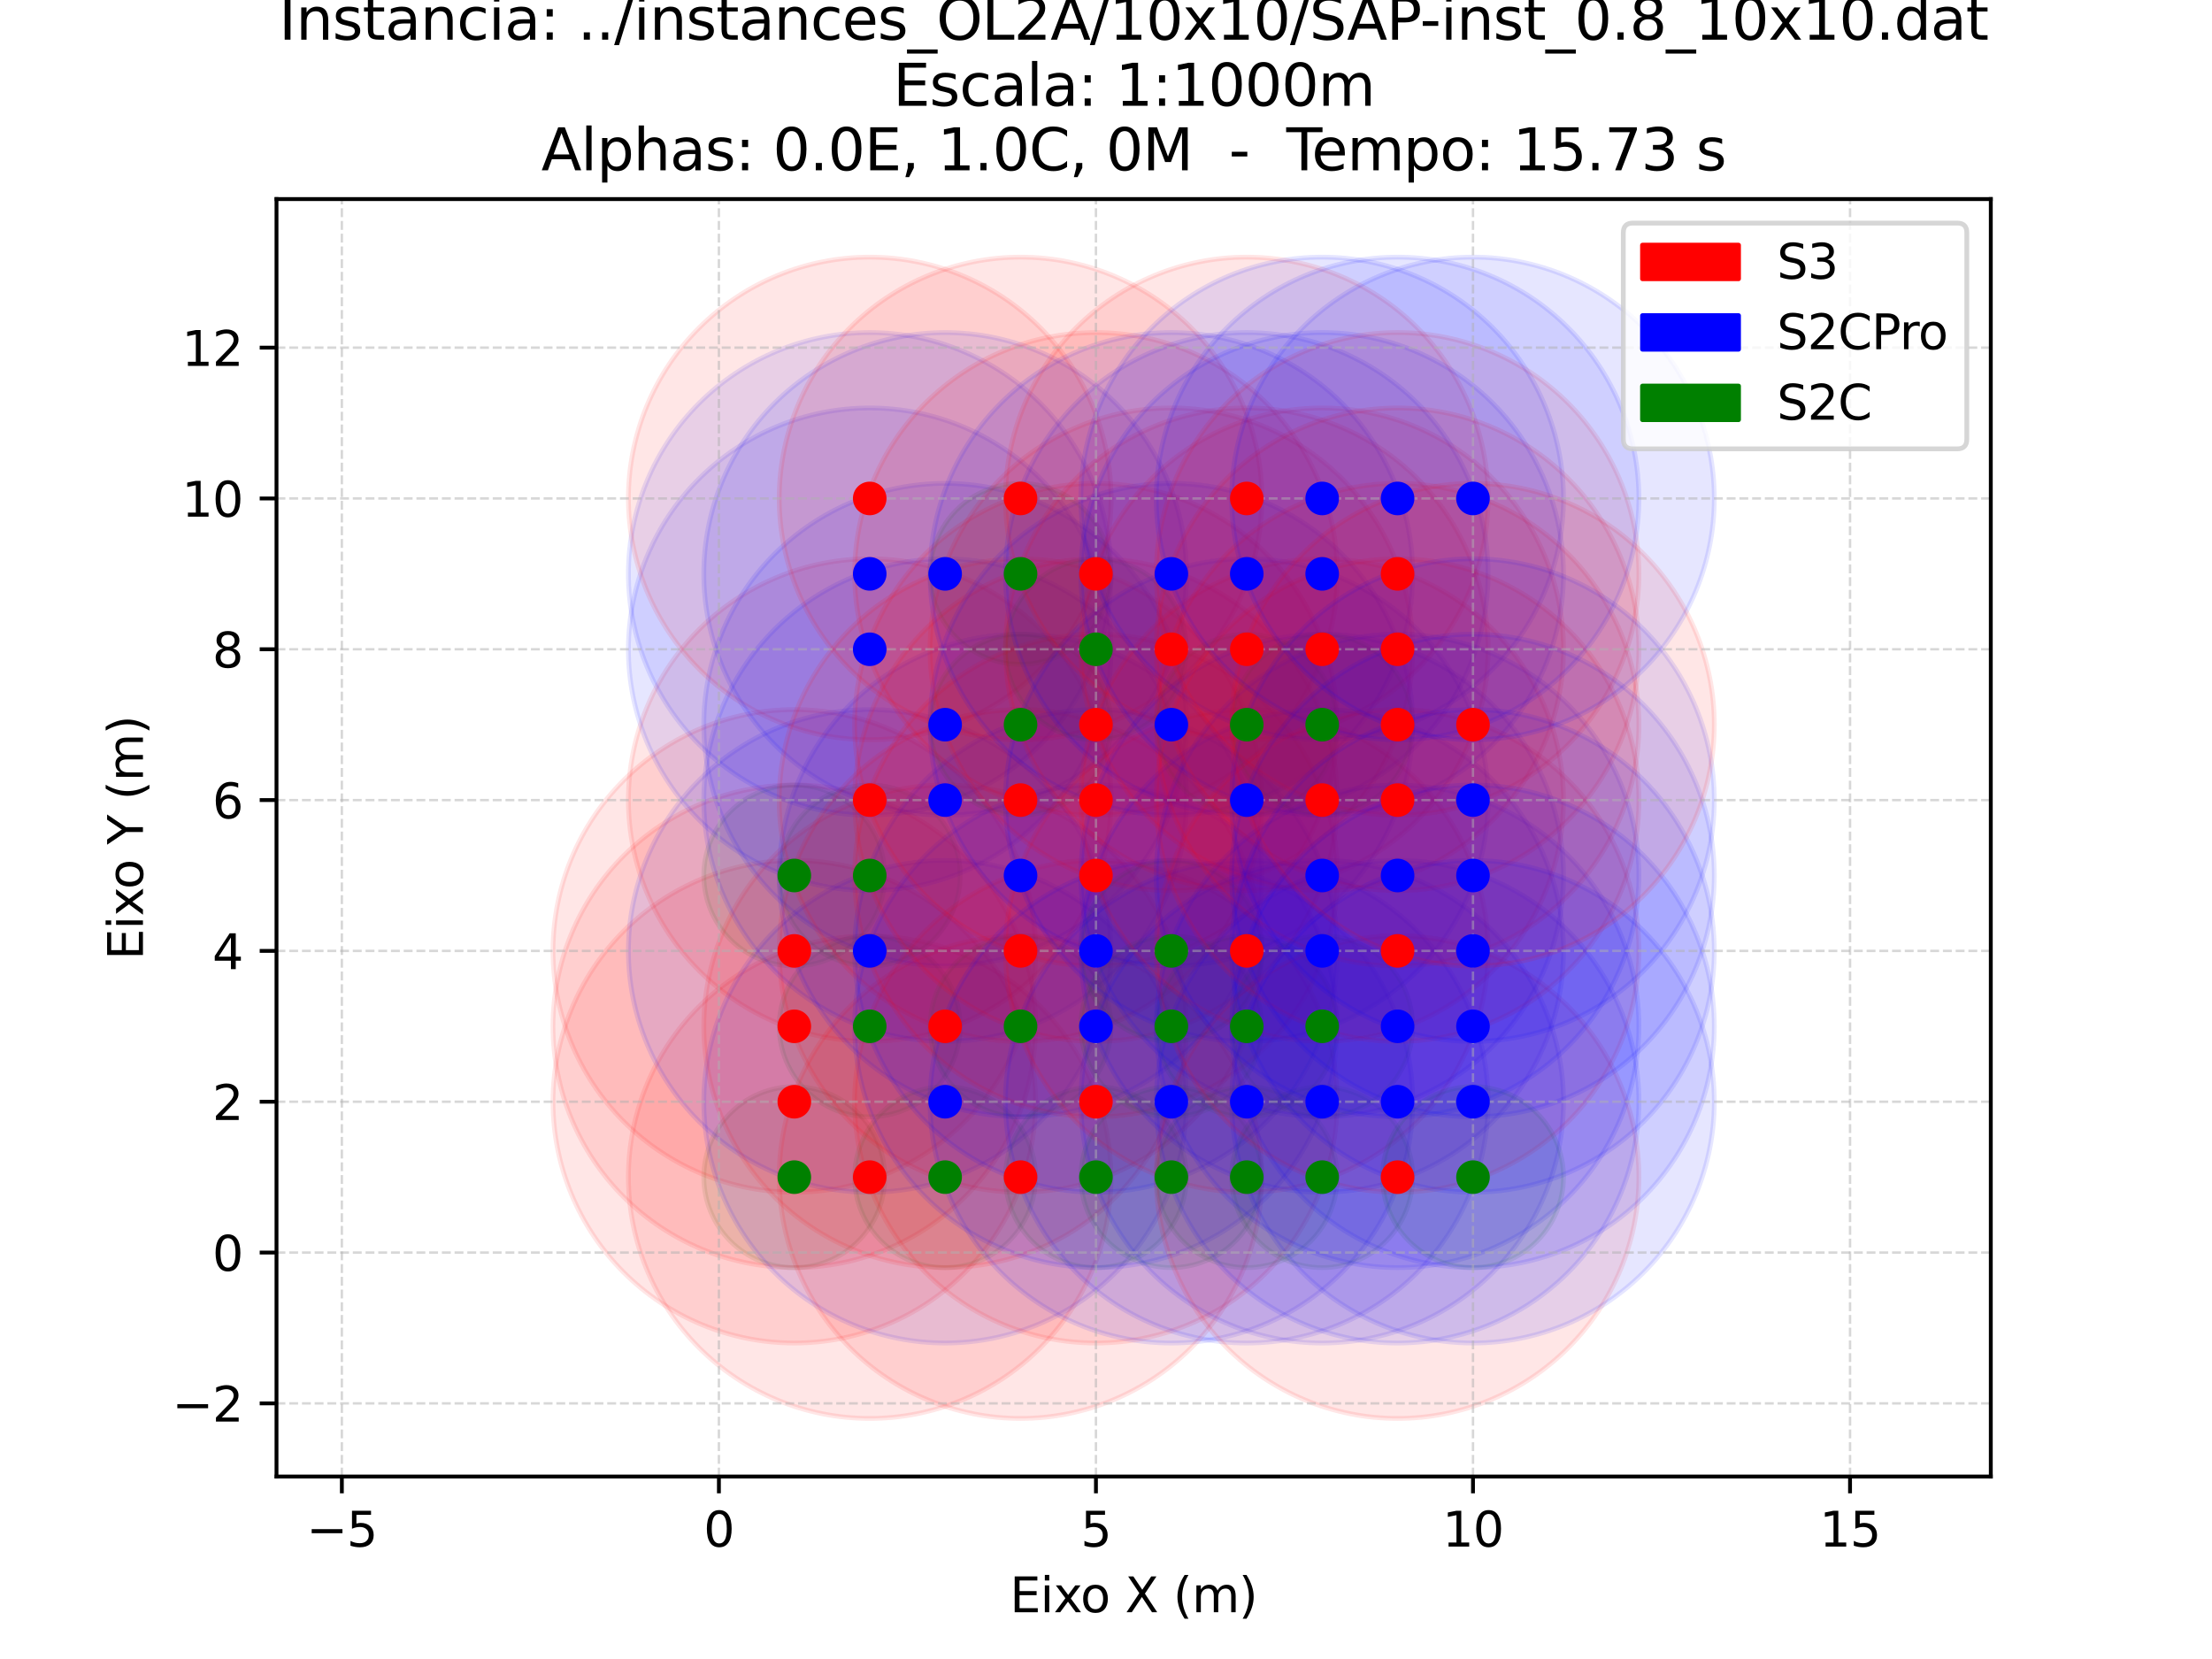 <?xml version="1.0" encoding="utf-8" standalone="no"?>
<!DOCTYPE svg PUBLIC "-//W3C//DTD SVG 1.1//EN"
  "http://www.w3.org/Graphics/SVG/1.1/DTD/svg11.dtd">
<svg xmlns:xlink="http://www.w3.org/1999/xlink" width="460.8pt" height="345.6pt" viewBox="0 0 460.8 345.6" xmlns="http://www.w3.org/2000/svg" version="1.1">
 <defs>
  <style type="text/css">*{stroke-linejoin: round; stroke-linecap: butt}</style>
 </defs>
 <g id="figure_1">
  <g id="patch_1">
   <path d="M 0 345.6 
L 460.8 345.6 
L 460.8 0 
L 0 0 
z
" style="fill: #ffffff"/>
  </g>
  <g id="axes_1">
   <g id="patch_2">
    <path d="M 57.6 307.584 
L 414.72 307.584 
L 414.72 41.472 
L 57.6 41.472 
z
" style="fill: #ffffff"/>
   </g>
   <g id="patch_3">
    <path d="M 165.469 264.07 
C 170.468 264.07 175.264 262.084 178.799 258.549 
C 182.334 255.013 184.32 250.218 184.32 245.219 
C 184.32 240.22 182.334 235.424 178.799 231.889 
C 175.264 228.354 170.468 226.368 165.469 226.368 
C 160.47 226.368 155.675 228.354 152.139 231.889 
C 148.604 235.424 146.618 240.22 146.618 245.219 
C 146.618 250.218 148.604 255.013 152.139 258.549 
C 155.675 262.084 160.47 264.07 165.469 264.07 
z
" clip-path="url(#p5f6b42f3f1)" style="fill: #008000; opacity: 0.1; stroke: #008000; stroke-linejoin: miter"/>
   </g>
   <g id="patch_4">
    <path d="M 165.469 279.779 
C 178.801 279.779 191.588 274.482 201.015 265.055 
C 210.442 255.629 215.738 242.841 215.738 229.51 
C 215.738 216.178 210.442 203.391 201.015 193.964 
C 191.588 184.537 178.801 179.241 165.469 179.241 
C 152.138 179.241 139.35 184.537 129.923 193.964 
C 120.497 203.391 115.2 216.178 115.2 229.51 
C 115.2 242.841 120.497 255.629 129.923 265.055 
C 139.35 274.482 152.138 279.779 165.469 279.779 
z
" clip-path="url(#p5f6b42f3f1)" style="fill: #ff0000; opacity: 0.1; stroke: #ff0000; stroke-linejoin: miter"/>
   </g>
   <g id="patch_5">
    <path d="M 165.469 264.07 
C 178.801 264.07 191.588 258.773 201.015 249.346 
C 210.442 239.92 215.738 227.132 215.738 213.801 
C 215.738 200.469 210.442 187.682 201.015 178.255 
C 191.588 168.828 178.801 163.532 165.469 163.532 
C 152.138 163.532 139.35 168.828 129.923 178.255 
C 120.497 187.682 115.2 200.469 115.2 213.801 
C 115.2 227.132 120.497 239.92 129.923 249.346 
C 139.35 258.773 152.138 264.07 165.469 264.07 
z
" clip-path="url(#p5f6b42f3f1)" style="fill: #ff0000; opacity: 0.1; stroke: #ff0000; stroke-linejoin: miter"/>
   </g>
   <g id="patch_6">
    <path d="M 165.469 248.361 
C 178.801 248.361 191.588 243.064 201.015 233.637 
C 210.442 224.21 215.738 211.423 215.738 198.092 
C 215.738 184.76 210.442 171.973 201.015 162.546 
C 191.588 153.119 178.801 147.823 165.469 147.823 
C 152.138 147.823 139.35 153.119 129.923 162.546 
C 120.497 171.973 115.2 184.76 115.2 198.092 
C 115.2 211.423 120.497 224.21 129.923 233.637 
C 139.35 243.064 152.138 248.361 165.469 248.361 
z
" clip-path="url(#p5f6b42f3f1)" style="fill: #ff0000; opacity: 0.1; stroke: #ff0000; stroke-linejoin: miter"/>
   </g>
   <g id="patch_7">
    <path d="M 165.469 201.233 
C 170.468 201.233 175.264 199.247 178.799 195.712 
C 182.334 192.177 184.32 187.382 184.32 182.383 
C 184.32 177.383 182.334 172.588 178.799 169.053 
C 175.264 165.518 170.468 163.532 165.469 163.532 
C 160.47 163.532 155.675 165.518 152.139 169.053 
C 148.604 172.588 146.618 177.383 146.618 182.383 
C 146.618 187.382 148.604 192.177 152.139 195.712 
C 155.675 199.247 160.47 201.233 165.469 201.233 
z
" clip-path="url(#p5f6b42f3f1)" style="fill: #008000; opacity: 0.1; stroke: #008000; stroke-linejoin: miter"/>
   </g>
   <g id="patch_8">
    <path d="M 181.178 295.488 
C 194.51 295.488 207.297 290.191 216.724 280.765 
C 226.151 271.338 231.447 258.55 231.447 245.219 
C 231.447 231.887 226.151 219.1 216.724 209.673 
C 207.297 200.246 194.51 194.95 181.178 194.95 
C 167.847 194.95 155.059 200.246 145.633 209.673 
C 136.206 219.1 130.909 231.887 130.909 245.219 
C 130.909 258.55 136.206 271.338 145.633 280.765 
C 155.059 290.191 167.847 295.488 181.178 295.488 
z
" clip-path="url(#p5f6b42f3f1)" style="fill: #ff0000; opacity: 0.1; stroke: #ff0000; stroke-linejoin: miter"/>
   </g>
   <g id="patch_9">
    <path d="M 181.178 232.652 
C 186.178 232.652 190.973 230.665 194.508 227.13 
C 198.043 223.595 200.029 218.8 200.029 213.801 
C 200.029 208.801 198.043 204.006 194.508 200.471 
C 190.973 196.936 186.178 194.95 181.178 194.95 
C 176.179 194.95 171.384 196.936 167.849 200.471 
C 164.314 204.006 162.327 208.801 162.327 213.801 
C 162.327 218.8 164.314 223.595 167.849 227.13 
C 171.384 230.665 176.179 232.652 181.178 232.652 
z
" clip-path="url(#p5f6b42f3f1)" style="fill: #008000; opacity: 0.1; stroke: #008000; stroke-linejoin: miter"/>
   </g>
   <g id="patch_10">
    <path d="M 181.178 248.361 
C 194.51 248.361 207.297 243.064 216.724 233.637 
C 226.151 224.21 231.447 211.423 231.447 198.092 
C 231.447 184.76 226.151 171.973 216.724 162.546 
C 207.297 153.119 194.51 147.823 181.178 147.823 
C 167.847 147.823 155.059 153.119 145.633 162.546 
C 136.206 171.973 130.909 184.76 130.909 198.092 
C 130.909 211.423 136.206 224.21 145.633 233.637 
C 155.059 243.064 167.847 248.361 181.178 248.361 
z
" clip-path="url(#p5f6b42f3f1)" style="fill: #0000ff; opacity: 0.1; stroke: #0000ff; stroke-linejoin: miter"/>
   </g>
   <g id="patch_11">
    <path d="M 181.178 201.233 
C 186.178 201.233 190.973 199.247 194.508 195.712 
C 198.043 192.177 200.029 187.382 200.029 182.383 
C 200.029 177.383 198.043 172.588 194.508 169.053 
C 190.973 165.518 186.178 163.532 181.178 163.532 
C 176.179 163.532 171.384 165.518 167.849 169.053 
C 164.314 172.588 162.327 177.383 162.327 182.383 
C 162.327 187.382 164.314 192.177 167.849 195.712 
C 171.384 199.247 176.179 201.233 181.178 201.233 
z
" clip-path="url(#p5f6b42f3f1)" style="fill: #008000; opacity: 0.1; stroke: #008000; stroke-linejoin: miter"/>
   </g>
   <g id="patch_12">
    <path d="M 181.178 216.943 
C 194.51 216.943 207.297 211.646 216.724 202.219 
C 226.151 192.792 231.447 180.005 231.447 166.673 
C 231.447 153.342 226.151 140.555 216.724 131.128 
C 207.297 121.701 194.51 116.404 181.178 116.404 
C 167.847 116.404 155.059 121.701 145.633 131.128 
C 136.206 140.555 130.909 153.342 130.909 166.673 
C 130.909 180.005 136.206 192.792 145.633 202.219 
C 155.059 211.646 167.847 216.943 181.178 216.943 
z
" clip-path="url(#p5f6b42f3f1)" style="fill: #ff0000; opacity: 0.1; stroke: #ff0000; stroke-linejoin: miter"/>
   </g>
   <g id="patch_13">
    <path d="M 181.178 185.524 
C 194.51 185.524 207.297 180.228 216.724 170.801 
C 226.151 161.374 231.447 148.587 231.447 135.255 
C 231.447 121.924 226.151 109.136 216.724 99.71 
C 207.297 90.283 194.51 84.986 181.178 84.986 
C 167.847 84.986 155.059 90.283 145.633 99.71 
C 136.206 109.136 130.909 121.924 130.909 135.255 
C 130.909 148.587 136.206 161.374 145.633 170.801 
C 155.059 180.228 167.847 185.524 181.178 185.524 
z
" clip-path="url(#p5f6b42f3f1)" style="fill: #0000ff; opacity: 0.1; stroke: #0000ff; stroke-linejoin: miter"/>
   </g>
   <g id="patch_14">
    <path d="M 181.178 169.815 
C 194.51 169.815 207.297 164.519 216.724 155.092 
C 226.151 145.665 231.447 132.878 231.447 119.546 
C 231.447 106.215 226.151 93.427 216.724 84.001 
C 207.297 74.574 194.51 69.277 181.178 69.277 
C 167.847 69.277 155.059 74.574 145.633 84.001 
C 136.206 93.427 130.909 106.215 130.909 119.546 
C 130.909 132.878 136.206 145.665 145.633 155.092 
C 155.059 164.519 167.847 169.815 181.178 169.815 
z
" clip-path="url(#p5f6b42f3f1)" style="fill: #0000ff; opacity: 0.1; stroke: #0000ff; stroke-linejoin: miter"/>
   </g>
   <g id="patch_15">
    <path d="M 181.178 154.106 
C 194.51 154.106 207.297 148.81 216.724 139.383 
C 226.151 129.956 231.447 117.169 231.447 103.837 
C 231.447 90.506 226.151 77.718 216.724 68.291 
C 207.297 58.865 194.51 53.568 181.178 53.568 
C 167.847 53.568 155.059 58.865 145.633 68.291 
C 136.206 77.718 130.909 90.506 130.909 103.837 
C 130.909 117.169 136.206 129.956 145.633 139.383 
C 155.059 148.81 167.847 154.106 181.178 154.106 
z
" clip-path="url(#p5f6b42f3f1)" style="fill: #ff0000; opacity: 0.1; stroke: #ff0000; stroke-linejoin: miter"/>
   </g>
   <g id="patch_16">
    <path d="M 196.887 264.07 
C 201.887 264.07 206.682 262.084 210.217 258.549 
C 213.752 255.013 215.738 250.218 215.738 245.219 
C 215.738 240.22 213.752 235.424 210.217 231.889 
C 206.682 228.354 201.887 226.368 196.887 226.368 
C 191.888 226.368 187.093 228.354 183.558 231.889 
C 180.023 235.424 178.036 240.22 178.036 245.219 
C 178.036 250.218 180.023 255.013 183.558 258.549 
C 187.093 262.084 191.888 264.07 196.887 264.07 
z
" clip-path="url(#p5f6b42f3f1)" style="fill: #008000; opacity: 0.1; stroke: #008000; stroke-linejoin: miter"/>
   </g>
   <g id="patch_17">
    <path d="M 196.887 279.779 
C 210.219 279.779 223.006 274.482 232.433 265.055 
C 241.86 255.629 247.156 242.841 247.156 229.51 
C 247.156 216.178 241.86 203.391 232.433 193.964 
C 223.006 184.537 210.219 179.241 196.887 179.241 
C 183.556 179.241 170.768 184.537 161.342 193.964 
C 151.915 203.391 146.618 216.178 146.618 229.51 
C 146.618 242.841 151.915 255.629 161.342 265.055 
C 170.768 274.482 183.556 279.779 196.887 279.779 
z
" clip-path="url(#p5f6b42f3f1)" style="fill: #0000ff; opacity: 0.1; stroke: #0000ff; stroke-linejoin: miter"/>
   </g>
   <g id="patch_18">
    <path d="M 196.887 264.07 
C 210.219 264.07 223.006 258.773 232.433 249.346 
C 241.86 239.92 247.156 227.132 247.156 213.801 
C 247.156 200.469 241.86 187.682 232.433 178.255 
C 223.006 168.828 210.219 163.532 196.887 163.532 
C 183.556 163.532 170.768 168.828 161.342 178.255 
C 151.915 187.682 146.618 200.469 146.618 213.801 
C 146.618 227.132 151.915 239.92 161.342 249.346 
C 170.768 258.773 183.556 264.07 196.887 264.07 
z
" clip-path="url(#p5f6b42f3f1)" style="fill: #ff0000; opacity: 0.1; stroke: #ff0000; stroke-linejoin: miter"/>
   </g>
   <g id="patch_19">
    <path d="M 196.887 216.943 
C 210.219 216.943 223.006 211.646 232.433 202.219 
C 241.86 192.792 247.156 180.005 247.156 166.673 
C 247.156 153.342 241.86 140.555 232.433 131.128 
C 223.006 121.701 210.219 116.404 196.887 116.404 
C 183.556 116.404 170.768 121.701 161.342 131.128 
C 151.915 140.555 146.618 153.342 146.618 166.673 
C 146.618 180.005 151.915 192.792 161.342 202.219 
C 170.768 211.646 183.556 216.943 196.887 216.943 
z
" clip-path="url(#p5f6b42f3f1)" style="fill: #0000ff; opacity: 0.1; stroke: #0000ff; stroke-linejoin: miter"/>
   </g>
   <g id="patch_20">
    <path d="M 196.887 201.233 
C 210.219 201.233 223.006 195.937 232.433 186.51 
C 241.86 177.083 247.156 164.296 247.156 150.964 
C 247.156 137.633 241.86 124.846 232.433 115.419 
C 223.006 105.992 210.219 100.695 196.887 100.695 
C 183.556 100.695 170.768 105.992 161.342 115.419 
C 151.915 124.846 146.618 137.633 146.618 150.964 
C 146.618 164.296 151.915 177.083 161.342 186.51 
C 170.768 195.937 183.556 201.233 196.887 201.233 
z
" clip-path="url(#p5f6b42f3f1)" style="fill: #0000ff; opacity: 0.1; stroke: #0000ff; stroke-linejoin: miter"/>
   </g>
   <g id="patch_21">
    <path d="M 196.887 169.815 
C 210.219 169.815 223.006 164.519 232.433 155.092 
C 241.86 145.665 247.156 132.878 247.156 119.546 
C 247.156 106.215 241.86 93.427 232.433 84.001 
C 223.006 74.574 210.219 69.277 196.887 69.277 
C 183.556 69.277 170.768 74.574 161.342 84.001 
C 151.915 93.427 146.618 106.215 146.618 119.546 
C 146.618 132.878 151.915 145.665 161.342 155.092 
C 170.768 164.519 183.556 169.815 196.887 169.815 
z
" clip-path="url(#p5f6b42f3f1)" style="fill: #0000ff; opacity: 0.1; stroke: #0000ff; stroke-linejoin: miter"/>
   </g>
   <g id="patch_22">
    <path d="M 212.596 295.488 
C 225.928 295.488 238.715 290.191 248.142 280.765 
C 257.569 271.338 262.865 258.55 262.865 245.219 
C 262.865 231.887 257.569 219.1 248.142 209.673 
C 238.715 200.246 225.928 194.95 212.596 194.95 
C 199.265 194.95 186.478 200.246 177.051 209.673 
C 167.624 219.1 162.327 231.887 162.327 245.219 
C 162.327 258.55 167.624 271.338 177.051 280.765 
C 186.478 290.191 199.265 295.488 212.596 295.488 
z
" clip-path="url(#p5f6b42f3f1)" style="fill: #ff0000; opacity: 0.1; stroke: #ff0000; stroke-linejoin: miter"/>
   </g>
   <g id="patch_23">
    <path d="M 212.596 232.652 
C 217.596 232.652 222.391 230.665 225.926 227.13 
C 229.461 223.595 231.447 218.8 231.447 213.801 
C 231.447 208.801 229.461 204.006 225.926 200.471 
C 222.391 196.936 217.596 194.95 212.596 194.95 
C 207.597 194.95 202.802 196.936 199.267 200.471 
C 195.732 204.006 193.745 208.801 193.745 213.801 
C 193.745 218.8 195.732 223.595 199.267 227.13 
C 202.802 230.665 207.597 232.652 212.596 232.652 
z
" clip-path="url(#p5f6b42f3f1)" style="fill: #008000; opacity: 0.1; stroke: #008000; stroke-linejoin: miter"/>
   </g>
   <g id="patch_24">
    <path d="M 212.596 248.361 
C 225.928 248.361 238.715 243.064 248.142 233.637 
C 257.569 224.21 262.865 211.423 262.865 198.092 
C 262.865 184.76 257.569 171.973 248.142 162.546 
C 238.715 153.119 225.928 147.823 212.596 147.823 
C 199.265 147.823 186.478 153.119 177.051 162.546 
C 167.624 171.973 162.327 184.76 162.327 198.092 
C 162.327 211.423 167.624 224.21 177.051 233.637 
C 186.478 243.064 199.265 248.361 212.596 248.361 
z
" clip-path="url(#p5f6b42f3f1)" style="fill: #ff0000; opacity: 0.1; stroke: #ff0000; stroke-linejoin: miter"/>
   </g>
   <g id="patch_25">
    <path d="M 212.596 232.652 
C 225.928 232.652 238.715 227.355 248.142 217.928 
C 257.569 208.501 262.865 195.714 262.865 182.383 
C 262.865 169.051 257.569 156.264 248.142 146.837 
C 238.715 137.41 225.928 132.113 212.596 132.113 
C 199.265 132.113 186.478 137.41 177.051 146.837 
C 167.624 156.264 162.327 169.051 162.327 182.383 
C 162.327 195.714 167.624 208.501 177.051 217.928 
C 186.478 227.355 199.265 232.652 212.596 232.652 
z
" clip-path="url(#p5f6b42f3f1)" style="fill: #0000ff; opacity: 0.1; stroke: #0000ff; stroke-linejoin: miter"/>
   </g>
   <g id="patch_26">
    <path d="M 212.596 216.943 
C 225.928 216.943 238.715 211.646 248.142 202.219 
C 257.569 192.792 262.865 180.005 262.865 166.673 
C 262.865 153.342 257.569 140.555 248.142 131.128 
C 238.715 121.701 225.928 116.404 212.596 116.404 
C 199.265 116.404 186.478 121.701 177.051 131.128 
C 167.624 140.555 162.327 153.342 162.327 166.673 
C 162.327 180.005 167.624 192.792 177.051 202.219 
C 186.478 211.646 199.265 216.943 212.596 216.943 
z
" clip-path="url(#p5f6b42f3f1)" style="fill: #ff0000; opacity: 0.1; stroke: #ff0000; stroke-linejoin: miter"/>
   </g>
   <g id="patch_27">
    <path d="M 212.596 169.815 
C 217.596 169.815 222.391 167.829 225.926 164.294 
C 229.461 160.759 231.447 155.964 231.447 150.964 
C 231.447 145.965 229.461 141.17 225.926 137.635 
C 222.391 134.1 217.596 132.113 212.596 132.113 
C 207.597 132.113 202.802 134.1 199.267 137.635 
C 195.732 141.17 193.745 145.965 193.745 150.964 
C 193.745 155.964 195.732 160.759 199.267 164.294 
C 202.802 167.829 207.597 169.815 212.596 169.815 
z
" clip-path="url(#p5f6b42f3f1)" style="fill: #008000; opacity: 0.1; stroke: #008000; stroke-linejoin: miter"/>
   </g>
   <g id="patch_28">
    <path d="M 212.596 138.397 
C 217.596 138.397 222.391 136.411 225.926 132.876 
C 229.461 129.341 231.447 124.546 231.447 119.546 
C 231.447 114.547 229.461 109.752 225.926 106.217 
C 222.391 102.682 217.596 100.695 212.596 100.695 
C 207.597 100.695 202.802 102.682 199.267 106.217 
C 195.732 109.752 193.745 114.547 193.745 119.546 
C 193.745 124.546 195.732 129.341 199.267 132.876 
C 202.802 136.411 207.597 138.397 212.596 138.397 
z
" clip-path="url(#p5f6b42f3f1)" style="fill: #008000; opacity: 0.1; stroke: #008000; stroke-linejoin: miter"/>
   </g>
   <g id="patch_29">
    <path d="M 212.596 154.106 
C 225.928 154.106 238.715 148.81 248.142 139.383 
C 257.569 129.956 262.865 117.169 262.865 103.837 
C 262.865 90.506 257.569 77.718 248.142 68.291 
C 238.715 58.865 225.928 53.568 212.596 53.568 
C 199.265 53.568 186.478 58.865 177.051 68.291 
C 167.624 77.718 162.327 90.506 162.327 103.837 
C 162.327 117.169 167.624 129.956 177.051 139.383 
C 186.478 148.81 199.265 154.106 212.596 154.106 
z
" clip-path="url(#p5f6b42f3f1)" style="fill: #ff0000; opacity: 0.1; stroke: #ff0000; stroke-linejoin: miter"/>
   </g>
   <g id="patch_30">
    <path d="M 228.305 264.07 
C 233.305 264.07 238.1 262.084 241.635 258.549 
C 245.17 255.013 247.156 250.218 247.156 245.219 
C 247.156 240.22 245.17 235.424 241.635 231.889 
C 238.1 228.354 233.305 226.368 228.305 226.368 
C 223.306 226.368 218.511 228.354 214.976 231.889 
C 211.441 235.424 209.455 240.22 209.455 245.219 
C 209.455 250.218 211.441 255.013 214.976 258.549 
C 218.511 262.084 223.306 264.07 228.305 264.07 
z
" clip-path="url(#p5f6b42f3f1)" style="fill: #008000; opacity: 0.1; stroke: #008000; stroke-linejoin: miter"/>
   </g>
   <g id="patch_31">
    <path d="M 228.305 279.779 
C 241.637 279.779 254.424 274.482 263.851 265.055 
C 273.278 255.629 278.575 242.841 278.575 229.51 
C 278.575 216.178 273.278 203.391 263.851 193.964 
C 254.424 184.537 241.637 179.241 228.305 179.241 
C 214.974 179.241 202.187 184.537 192.76 193.964 
C 183.333 203.391 178.036 216.178 178.036 229.51 
C 178.036 242.841 183.333 255.629 192.76 265.055 
C 202.187 274.482 214.974 279.779 228.305 279.779 
z
" clip-path="url(#p5f6b42f3f1)" style="fill: #ff0000; opacity: 0.1; stroke: #ff0000; stroke-linejoin: miter"/>
   </g>
   <g id="patch_32">
    <path d="M 228.305 264.07 
C 241.637 264.07 254.424 258.773 263.851 249.346 
C 273.278 239.92 278.575 227.132 278.575 213.801 
C 278.575 200.469 273.278 187.682 263.851 178.255 
C 254.424 168.828 241.637 163.532 228.305 163.532 
C 214.974 163.532 202.187 168.828 192.76 178.255 
C 183.333 187.682 178.036 200.469 178.036 213.801 
C 178.036 227.132 183.333 239.92 192.76 249.346 
C 202.187 258.773 214.974 264.07 228.305 264.07 
z
" clip-path="url(#p5f6b42f3f1)" style="fill: #0000ff; opacity: 0.1; stroke: #0000ff; stroke-linejoin: miter"/>
   </g>
   <g id="patch_33">
    <path d="M 228.305 248.361 
C 241.637 248.361 254.424 243.064 263.851 233.637 
C 273.278 224.21 278.575 211.423 278.575 198.092 
C 278.575 184.76 273.278 171.973 263.851 162.546 
C 254.424 153.119 241.637 147.823 228.305 147.823 
C 214.974 147.823 202.187 153.119 192.76 162.546 
C 183.333 171.973 178.036 184.76 178.036 198.092 
C 178.036 211.423 183.333 224.21 192.76 233.637 
C 202.187 243.064 214.974 248.361 228.305 248.361 
z
" clip-path="url(#p5f6b42f3f1)" style="fill: #0000ff; opacity: 0.1; stroke: #0000ff; stroke-linejoin: miter"/>
   </g>
   <g id="patch_34">
    <path d="M 228.305 232.652 
C 241.637 232.652 254.424 227.355 263.851 217.928 
C 273.278 208.501 278.575 195.714 278.575 182.383 
C 278.575 169.051 273.278 156.264 263.851 146.837 
C 254.424 137.41 241.637 132.113 228.305 132.113 
C 214.974 132.113 202.187 137.41 192.76 146.837 
C 183.333 156.264 178.036 169.051 178.036 182.383 
C 178.036 195.714 183.333 208.501 192.76 217.928 
C 202.187 227.355 214.974 232.652 228.305 232.652 
z
" clip-path="url(#p5f6b42f3f1)" style="fill: #ff0000; opacity: 0.1; stroke: #ff0000; stroke-linejoin: miter"/>
   </g>
   <g id="patch_35">
    <path d="M 228.305 216.943 
C 241.637 216.943 254.424 211.646 263.851 202.219 
C 273.278 192.792 278.575 180.005 278.575 166.673 
C 278.575 153.342 273.278 140.555 263.851 131.128 
C 254.424 121.701 241.637 116.404 228.305 116.404 
C 214.974 116.404 202.187 121.701 192.76 131.128 
C 183.333 140.555 178.036 153.342 178.036 166.673 
C 178.036 180.005 183.333 192.792 192.76 202.219 
C 202.187 211.646 214.974 216.943 228.305 216.943 
z
" clip-path="url(#p5f6b42f3f1)" style="fill: #ff0000; opacity: 0.1; stroke: #ff0000; stroke-linejoin: miter"/>
   </g>
   <g id="patch_36">
    <path d="M 228.305 201.233 
C 241.637 201.233 254.424 195.937 263.851 186.51 
C 273.278 177.083 278.575 164.296 278.575 150.964 
C 278.575 137.633 273.278 124.846 263.851 115.419 
C 254.424 105.992 241.637 100.695 228.305 100.695 
C 214.974 100.695 202.187 105.992 192.76 115.419 
C 183.333 124.846 178.036 137.633 178.036 150.964 
C 178.036 164.296 183.333 177.083 192.76 186.51 
C 202.187 195.937 214.974 201.233 228.305 201.233 
z
" clip-path="url(#p5f6b42f3f1)" style="fill: #ff0000; opacity: 0.1; stroke: #ff0000; stroke-linejoin: miter"/>
   </g>
   <g id="patch_37">
    <path d="M 228.305 154.106 
C 233.305 154.106 238.1 152.12 241.635 148.585 
C 245.17 145.05 247.156 140.255 247.156 135.255 
C 247.156 130.256 245.17 125.461 241.635 121.926 
C 238.1 118.391 233.305 116.404 228.305 116.404 
C 223.306 116.404 218.511 118.391 214.976 121.926 
C 211.441 125.461 209.455 130.256 209.455 135.255 
C 209.455 140.255 211.441 145.05 214.976 148.585 
C 218.511 152.12 223.306 154.106 228.305 154.106 
z
" clip-path="url(#p5f6b42f3f1)" style="fill: #008000; opacity: 0.1; stroke: #008000; stroke-linejoin: miter"/>
   </g>
   <g id="patch_38">
    <path d="M 228.305 169.815 
C 241.637 169.815 254.424 164.519 263.851 155.092 
C 273.278 145.665 278.575 132.878 278.575 119.546 
C 278.575 106.215 273.278 93.427 263.851 84.001 
C 254.424 74.574 241.637 69.277 228.305 69.277 
C 214.974 69.277 202.187 74.574 192.76 84.001 
C 183.333 93.427 178.036 106.215 178.036 119.546 
C 178.036 132.878 183.333 145.665 192.76 155.092 
C 202.187 164.519 214.974 169.815 228.305 169.815 
z
" clip-path="url(#p5f6b42f3f1)" style="fill: #ff0000; opacity: 0.1; stroke: #ff0000; stroke-linejoin: miter"/>
   </g>
   <g id="patch_39">
    <path d="M 244.015 264.07 
C 249.014 264.07 253.809 262.084 257.344 258.549 
C 260.879 255.013 262.865 250.218 262.865 245.219 
C 262.865 240.22 260.879 235.424 257.344 231.889 
C 253.809 228.354 249.014 226.368 244.015 226.368 
C 239.015 226.368 234.22 228.354 230.685 231.889 
C 227.15 235.424 225.164 240.22 225.164 245.219 
C 225.164 250.218 227.15 255.013 230.685 258.549 
C 234.22 262.084 239.015 264.07 244.015 264.07 
z
" clip-path="url(#p5f6b42f3f1)" style="fill: #008000; opacity: 0.1; stroke: #008000; stroke-linejoin: miter"/>
   </g>
   <g id="patch_40">
    <path d="M 244.015 279.779 
C 257.346 279.779 270.133 274.482 279.56 265.055 
C 288.987 255.629 294.284 242.841 294.284 229.51 
C 294.284 216.178 288.987 203.391 279.56 193.964 
C 270.133 184.537 257.346 179.241 244.015 179.241 
C 230.683 179.241 217.896 184.537 208.469 193.964 
C 199.042 203.391 193.745 216.178 193.745 229.51 
C 193.745 242.841 199.042 255.629 208.469 265.055 
C 217.896 274.482 230.683 279.779 244.015 279.779 
z
" clip-path="url(#p5f6b42f3f1)" style="fill: #0000ff; opacity: 0.1; stroke: #0000ff; stroke-linejoin: miter"/>
   </g>
   <g id="patch_41">
    <path d="M 244.015 232.652 
C 249.014 232.652 253.809 230.665 257.344 227.13 
C 260.879 223.595 262.865 218.8 262.865 213.801 
C 262.865 208.801 260.879 204.006 257.344 200.471 
C 253.809 196.936 249.014 194.95 244.015 194.95 
C 239.015 194.95 234.22 196.936 230.685 200.471 
C 227.15 204.006 225.164 208.801 225.164 213.801 
C 225.164 218.8 227.15 223.595 230.685 227.13 
C 234.22 230.665 239.015 232.652 244.015 232.652 
z
" clip-path="url(#p5f6b42f3f1)" style="fill: #008000; opacity: 0.1; stroke: #008000; stroke-linejoin: miter"/>
   </g>
   <g id="patch_42">
    <path d="M 244.015 216.943 
C 249.014 216.943 253.809 214.956 257.344 211.421 
C 260.879 207.886 262.865 203.091 262.865 198.092 
C 262.865 193.092 260.879 188.297 257.344 184.762 
C 253.809 181.227 249.014 179.241 244.015 179.241 
C 239.015 179.241 234.22 181.227 230.685 184.762 
C 227.15 188.297 225.164 193.092 225.164 198.092 
C 225.164 203.091 227.15 207.886 230.685 211.421 
C 234.22 214.956 239.015 216.943 244.015 216.943 
z
" clip-path="url(#p5f6b42f3f1)" style="fill: #008000; opacity: 0.1; stroke: #008000; stroke-linejoin: miter"/>
   </g>
   <g id="patch_43">
    <path d="M 244.015 201.233 
C 257.346 201.233 270.133 195.937 279.56 186.51 
C 288.987 177.083 294.284 164.296 294.284 150.964 
C 294.284 137.633 288.987 124.846 279.56 115.419 
C 270.133 105.992 257.346 100.695 244.015 100.695 
C 230.683 100.695 217.896 105.992 208.469 115.419 
C 199.042 124.846 193.745 137.633 193.745 150.964 
C 193.745 164.296 199.042 177.083 208.469 186.51 
C 217.896 195.937 230.683 201.233 244.015 201.233 
z
" clip-path="url(#p5f6b42f3f1)" style="fill: #0000ff; opacity: 0.1; stroke: #0000ff; stroke-linejoin: miter"/>
   </g>
   <g id="patch_44">
    <path d="M 244.015 185.524 
C 257.346 185.524 270.133 180.228 279.56 170.801 
C 288.987 161.374 294.284 148.587 294.284 135.255 
C 294.284 121.924 288.987 109.136 279.56 99.71 
C 270.133 90.283 257.346 84.986 244.015 84.986 
C 230.683 84.986 217.896 90.283 208.469 99.71 
C 199.042 109.136 193.745 121.924 193.745 135.255 
C 193.745 148.587 199.042 161.374 208.469 170.801 
C 217.896 180.228 230.683 185.524 244.015 185.524 
z
" clip-path="url(#p5f6b42f3f1)" style="fill: #ff0000; opacity: 0.1; stroke: #ff0000; stroke-linejoin: miter"/>
   </g>
   <g id="patch_45">
    <path d="M 244.015 169.815 
C 257.346 169.815 270.133 164.519 279.56 155.092 
C 288.987 145.665 294.284 132.878 294.284 119.546 
C 294.284 106.215 288.987 93.427 279.56 84.001 
C 270.133 74.574 257.346 69.277 244.015 69.277 
C 230.683 69.277 217.896 74.574 208.469 84.001 
C 199.042 93.427 193.745 106.215 193.745 119.546 
C 193.745 132.878 199.042 145.665 208.469 155.092 
C 217.896 164.519 230.683 169.815 244.015 169.815 
z
" clip-path="url(#p5f6b42f3f1)" style="fill: #0000ff; opacity: 0.1; stroke: #0000ff; stroke-linejoin: miter"/>
   </g>
   <g id="patch_46">
    <path d="M 259.724 264.07 
C 264.723 264.07 269.518 262.084 273.053 258.549 
C 276.588 255.013 278.575 250.218 278.575 245.219 
C 278.575 240.22 276.588 235.424 273.053 231.889 
C 269.518 228.354 264.723 226.368 259.724 226.368 
C 254.724 226.368 249.929 228.354 246.394 231.889 
C 242.859 235.424 240.873 240.22 240.873 245.219 
C 240.873 250.218 242.859 255.013 246.394 258.549 
C 249.929 262.084 254.724 264.07 259.724 264.07 
z
" clip-path="url(#p5f6b42f3f1)" style="fill: #008000; opacity: 0.1; stroke: #008000; stroke-linejoin: miter"/>
   </g>
   <g id="patch_47">
    <path d="M 259.724 279.779 
C 273.055 279.779 285.842 274.482 295.269 265.055 
C 304.696 255.629 309.993 242.841 309.993 229.51 
C 309.993 216.178 304.696 203.391 295.269 193.964 
C 285.842 184.537 273.055 179.241 259.724 179.241 
C 246.392 179.241 233.605 184.537 224.178 193.964 
C 214.751 203.391 209.455 216.178 209.455 229.51 
C 209.455 242.841 214.751 255.629 224.178 265.055 
C 233.605 274.482 246.392 279.779 259.724 279.779 
z
" clip-path="url(#p5f6b42f3f1)" style="fill: #0000ff; opacity: 0.1; stroke: #0000ff; stroke-linejoin: miter"/>
   </g>
   <g id="patch_48">
    <path d="M 259.724 232.652 
C 264.723 232.652 269.518 230.665 273.053 227.13 
C 276.588 223.595 278.575 218.8 278.575 213.801 
C 278.575 208.801 276.588 204.006 273.053 200.471 
C 269.518 196.936 264.723 194.95 259.724 194.95 
C 254.724 194.95 249.929 196.936 246.394 200.471 
C 242.859 204.006 240.873 208.801 240.873 213.801 
C 240.873 218.8 242.859 223.595 246.394 227.13 
C 249.929 230.665 254.724 232.652 259.724 232.652 
z
" clip-path="url(#p5f6b42f3f1)" style="fill: #008000; opacity: 0.1; stroke: #008000; stroke-linejoin: miter"/>
   </g>
   <g id="patch_49">
    <path d="M 259.724 248.361 
C 273.055 248.361 285.842 243.064 295.269 233.637 
C 304.696 224.21 309.993 211.423 309.993 198.092 
C 309.993 184.76 304.696 171.973 295.269 162.546 
C 285.842 153.119 273.055 147.823 259.724 147.823 
C 246.392 147.823 233.605 153.119 224.178 162.546 
C 214.751 171.973 209.455 184.76 209.455 198.092 
C 209.455 211.423 214.751 224.21 224.178 233.637 
C 233.605 243.064 246.392 248.361 259.724 248.361 
z
" clip-path="url(#p5f6b42f3f1)" style="fill: #ff0000; opacity: 0.1; stroke: #ff0000; stroke-linejoin: miter"/>
   </g>
   <g id="patch_50">
    <path d="M 259.724 216.943 
C 273.055 216.943 285.842 211.646 295.269 202.219 
C 304.696 192.792 309.993 180.005 309.993 166.673 
C 309.993 153.342 304.696 140.555 295.269 131.128 
C 285.842 121.701 273.055 116.404 259.724 116.404 
C 246.392 116.404 233.605 121.701 224.178 131.128 
C 214.751 140.555 209.455 153.342 209.455 166.673 
C 209.455 180.005 214.751 192.792 224.178 202.219 
C 233.605 211.646 246.392 216.943 259.724 216.943 
z
" clip-path="url(#p5f6b42f3f1)" style="fill: #0000ff; opacity: 0.1; stroke: #0000ff; stroke-linejoin: miter"/>
   </g>
   <g id="patch_51">
    <path d="M 259.724 169.815 
C 264.723 169.815 269.518 167.829 273.053 164.294 
C 276.588 160.759 278.575 155.964 278.575 150.964 
C 278.575 145.965 276.588 141.17 273.053 137.635 
C 269.518 134.1 264.723 132.113 259.724 132.113 
C 254.724 132.113 249.929 134.1 246.394 137.635 
C 242.859 141.17 240.873 145.965 240.873 150.964 
C 240.873 155.964 242.859 160.759 246.394 164.294 
C 249.929 167.829 254.724 169.815 259.724 169.815 
z
" clip-path="url(#p5f6b42f3f1)" style="fill: #008000; opacity: 0.1; stroke: #008000; stroke-linejoin: miter"/>
   </g>
   <g id="patch_52">
    <path d="M 259.724 185.524 
C 273.055 185.524 285.842 180.228 295.269 170.801 
C 304.696 161.374 309.993 148.587 309.993 135.255 
C 309.993 121.924 304.696 109.136 295.269 99.71 
C 285.842 90.283 273.055 84.986 259.724 84.986 
C 246.392 84.986 233.605 90.283 224.178 99.71 
C 214.751 109.136 209.455 121.924 209.455 135.255 
C 209.455 148.587 214.751 161.374 224.178 170.801 
C 233.605 180.228 246.392 185.524 259.724 185.524 
z
" clip-path="url(#p5f6b42f3f1)" style="fill: #ff0000; opacity: 0.1; stroke: #ff0000; stroke-linejoin: miter"/>
   </g>
   <g id="patch_53">
    <path d="M 259.724 169.815 
C 273.055 169.815 285.842 164.519 295.269 155.092 
C 304.696 145.665 309.993 132.878 309.993 119.546 
C 309.993 106.215 304.696 93.427 295.269 84.001 
C 285.842 74.574 273.055 69.277 259.724 69.277 
C 246.392 69.277 233.605 74.574 224.178 84.001 
C 214.751 93.427 209.455 106.215 209.455 119.546 
C 209.455 132.878 214.751 145.665 224.178 155.092 
C 233.605 164.519 246.392 169.815 259.724 169.815 
z
" clip-path="url(#p5f6b42f3f1)" style="fill: #0000ff; opacity: 0.1; stroke: #0000ff; stroke-linejoin: miter"/>
   </g>
   <g id="patch_54">
    <path d="M 259.724 154.106 
C 273.055 154.106 285.842 148.81 295.269 139.383 
C 304.696 129.956 309.993 117.169 309.993 103.837 
C 309.993 90.506 304.696 77.718 295.269 68.291 
C 285.842 58.865 273.055 53.568 259.724 53.568 
C 246.392 53.568 233.605 58.865 224.178 68.291 
C 214.751 77.718 209.455 90.506 209.455 103.837 
C 209.455 117.169 214.751 129.956 224.178 139.383 
C 233.605 148.81 246.392 154.106 259.724 154.106 
z
" clip-path="url(#p5f6b42f3f1)" style="fill: #ff0000; opacity: 0.1; stroke: #ff0000; stroke-linejoin: miter"/>
   </g>
   <g id="patch_55">
    <path d="M 275.433 264.07 
C 280.432 264.07 285.227 262.084 288.762 258.549 
C 292.297 255.013 294.284 250.218 294.284 245.219 
C 294.284 240.22 292.297 235.424 288.762 231.889 
C 285.227 228.354 280.432 226.368 275.433 226.368 
C 270.433 226.368 265.638 228.354 262.103 231.889 
C 258.568 235.424 256.582 240.22 256.582 245.219 
C 256.582 250.218 258.568 255.013 262.103 258.549 
C 265.638 262.084 270.433 264.07 275.433 264.07 
z
" clip-path="url(#p5f6b42f3f1)" style="fill: #008000; opacity: 0.1; stroke: #008000; stroke-linejoin: miter"/>
   </g>
   <g id="patch_56">
    <path d="M 275.433 279.779 
C 288.764 279.779 301.552 274.482 310.978 265.055 
C 320.405 255.629 325.702 242.841 325.702 229.51 
C 325.702 216.178 320.405 203.391 310.978 193.964 
C 301.552 184.537 288.764 179.241 275.433 179.241 
C 262.101 179.241 249.314 184.537 239.887 193.964 
C 230.46 203.391 225.164 216.178 225.164 229.51 
C 225.164 242.841 230.46 255.629 239.887 265.055 
C 249.314 274.482 262.101 279.779 275.433 279.779 
z
" clip-path="url(#p5f6b42f3f1)" style="fill: #0000ff; opacity: 0.1; stroke: #0000ff; stroke-linejoin: miter"/>
   </g>
   <g id="patch_57">
    <path d="M 275.433 232.652 
C 280.432 232.652 285.227 230.665 288.762 227.13 
C 292.297 223.595 294.284 218.8 294.284 213.801 
C 294.284 208.801 292.297 204.006 288.762 200.471 
C 285.227 196.936 280.432 194.95 275.433 194.95 
C 270.433 194.95 265.638 196.936 262.103 200.471 
C 258.568 204.006 256.582 208.801 256.582 213.801 
C 256.582 218.8 258.568 223.595 262.103 227.13 
C 265.638 230.665 270.433 232.652 275.433 232.652 
z
" clip-path="url(#p5f6b42f3f1)" style="fill: #008000; opacity: 0.1; stroke: #008000; stroke-linejoin: miter"/>
   </g>
   <g id="patch_58">
    <path d="M 275.433 248.361 
C 288.764 248.361 301.552 243.064 310.978 233.637 
C 320.405 224.21 325.702 211.423 325.702 198.092 
C 325.702 184.76 320.405 171.973 310.978 162.546 
C 301.552 153.119 288.764 147.823 275.433 147.823 
C 262.101 147.823 249.314 153.119 239.887 162.546 
C 230.46 171.973 225.164 184.76 225.164 198.092 
C 225.164 211.423 230.46 224.21 239.887 233.637 
C 249.314 243.064 262.101 248.361 275.433 248.361 
z
" clip-path="url(#p5f6b42f3f1)" style="fill: #0000ff; opacity: 0.1; stroke: #0000ff; stroke-linejoin: miter"/>
   </g>
   <g id="patch_59">
    <path d="M 275.433 232.652 
C 288.764 232.652 301.552 227.355 310.978 217.928 
C 320.405 208.501 325.702 195.714 325.702 182.383 
C 325.702 169.051 320.405 156.264 310.978 146.837 
C 301.552 137.41 288.764 132.113 275.433 132.113 
C 262.101 132.113 249.314 137.41 239.887 146.837 
C 230.46 156.264 225.164 169.051 225.164 182.383 
C 225.164 195.714 230.46 208.501 239.887 217.928 
C 249.314 227.355 262.101 232.652 275.433 232.652 
z
" clip-path="url(#p5f6b42f3f1)" style="fill: #0000ff; opacity: 0.1; stroke: #0000ff; stroke-linejoin: miter"/>
   </g>
   <g id="patch_60">
    <path d="M 275.433 216.943 
C 288.764 216.943 301.552 211.646 310.978 202.219 
C 320.405 192.792 325.702 180.005 325.702 166.673 
C 325.702 153.342 320.405 140.555 310.978 131.128 
C 301.552 121.701 288.764 116.404 275.433 116.404 
C 262.101 116.404 249.314 121.701 239.887 131.128 
C 230.46 140.555 225.164 153.342 225.164 166.673 
C 225.164 180.005 230.46 192.792 239.887 202.219 
C 249.314 211.646 262.101 216.943 275.433 216.943 
z
" clip-path="url(#p5f6b42f3f1)" style="fill: #ff0000; opacity: 0.1; stroke: #ff0000; stroke-linejoin: miter"/>
   </g>
   <g id="patch_61">
    <path d="M 275.433 169.815 
C 280.432 169.815 285.227 167.829 288.762 164.294 
C 292.297 160.759 294.284 155.964 294.284 150.964 
C 294.284 145.965 292.297 141.17 288.762 137.635 
C 285.227 134.1 280.432 132.113 275.433 132.113 
C 270.433 132.113 265.638 134.1 262.103 137.635 
C 258.568 141.17 256.582 145.965 256.582 150.964 
C 256.582 155.964 258.568 160.759 262.103 164.294 
C 265.638 167.829 270.433 169.815 275.433 169.815 
z
" clip-path="url(#p5f6b42f3f1)" style="fill: #008000; opacity: 0.1; stroke: #008000; stroke-linejoin: miter"/>
   </g>
   <g id="patch_62">
    <path d="M 275.433 185.524 
C 288.764 185.524 301.552 180.228 310.978 170.801 
C 320.405 161.374 325.702 148.587 325.702 135.255 
C 325.702 121.924 320.405 109.136 310.978 99.71 
C 301.552 90.283 288.764 84.986 275.433 84.986 
C 262.101 84.986 249.314 90.283 239.887 99.71 
C 230.46 109.136 225.164 121.924 225.164 135.255 
C 225.164 148.587 230.46 161.374 239.887 170.801 
C 249.314 180.228 262.101 185.524 275.433 185.524 
z
" clip-path="url(#p5f6b42f3f1)" style="fill: #ff0000; opacity: 0.1; stroke: #ff0000; stroke-linejoin: miter"/>
   </g>
   <g id="patch_63">
    <path d="M 275.433 169.815 
C 288.764 169.815 301.552 164.519 310.978 155.092 
C 320.405 145.665 325.702 132.878 325.702 119.546 
C 325.702 106.215 320.405 93.427 310.978 84.001 
C 301.552 74.574 288.764 69.277 275.433 69.277 
C 262.101 69.277 249.314 74.574 239.887 84.001 
C 230.46 93.427 225.164 106.215 225.164 119.546 
C 225.164 132.878 230.46 145.665 239.887 155.092 
C 249.314 164.519 262.101 169.815 275.433 169.815 
z
" clip-path="url(#p5f6b42f3f1)" style="fill: #0000ff; opacity: 0.1; stroke: #0000ff; stroke-linejoin: miter"/>
   </g>
   <g id="patch_64">
    <path d="M 275.433 154.106 
C 288.764 154.106 301.552 148.81 310.978 139.383 
C 320.405 129.956 325.702 117.169 325.702 103.837 
C 325.702 90.506 320.405 77.718 310.978 68.291 
C 301.552 58.865 288.764 53.568 275.433 53.568 
C 262.101 53.568 249.314 58.865 239.887 68.291 
C 230.46 77.718 225.164 90.506 225.164 103.837 
C 225.164 117.169 230.46 129.956 239.887 139.383 
C 249.314 148.81 262.101 154.106 275.433 154.106 
z
" clip-path="url(#p5f6b42f3f1)" style="fill: #0000ff; opacity: 0.1; stroke: #0000ff; stroke-linejoin: miter"/>
   </g>
   <g id="patch_65">
    <path d="M 291.142 295.488 
C 304.473 295.488 317.261 290.191 326.687 280.765 
C 336.114 271.338 341.411 258.55 341.411 245.219 
C 341.411 231.887 336.114 219.1 326.687 209.673 
C 317.261 200.246 304.473 194.95 291.142 194.95 
C 277.81 194.95 265.023 200.246 255.596 209.673 
C 246.169 219.1 240.873 231.887 240.873 245.219 
C 240.873 258.55 246.169 271.338 255.596 280.765 
C 265.023 290.191 277.81 295.488 291.142 295.488 
z
" clip-path="url(#p5f6b42f3f1)" style="fill: #ff0000; opacity: 0.1; stroke: #ff0000; stroke-linejoin: miter"/>
   </g>
   <g id="patch_66">
    <path d="M 291.142 279.779 
C 304.473 279.779 317.261 274.482 326.687 265.055 
C 336.114 255.629 341.411 242.841 341.411 229.51 
C 341.411 216.178 336.114 203.391 326.687 193.964 
C 317.261 184.537 304.473 179.241 291.142 179.241 
C 277.81 179.241 265.023 184.537 255.596 193.964 
C 246.169 203.391 240.873 216.178 240.873 229.51 
C 240.873 242.841 246.169 255.629 255.596 265.055 
C 265.023 274.482 277.81 279.779 291.142 279.779 
z
" clip-path="url(#p5f6b42f3f1)" style="fill: #0000ff; opacity: 0.1; stroke: #0000ff; stroke-linejoin: miter"/>
   </g>
   <g id="patch_67">
    <path d="M 291.142 264.07 
C 304.473 264.07 317.261 258.773 326.687 249.346 
C 336.114 239.92 341.411 227.132 341.411 213.801 
C 341.411 200.469 336.114 187.682 326.687 178.255 
C 317.261 168.828 304.473 163.532 291.142 163.532 
C 277.81 163.532 265.023 168.828 255.596 178.255 
C 246.169 187.682 240.873 200.469 240.873 213.801 
C 240.873 227.132 246.169 239.92 255.596 249.346 
C 265.023 258.773 277.81 264.07 291.142 264.07 
z
" clip-path="url(#p5f6b42f3f1)" style="fill: #0000ff; opacity: 0.1; stroke: #0000ff; stroke-linejoin: miter"/>
   </g>
   <g id="patch_68">
    <path d="M 291.142 248.361 
C 304.473 248.361 317.261 243.064 326.687 233.637 
C 336.114 224.21 341.411 211.423 341.411 198.092 
C 341.411 184.76 336.114 171.973 326.687 162.546 
C 317.261 153.119 304.473 147.823 291.142 147.823 
C 277.81 147.823 265.023 153.119 255.596 162.546 
C 246.169 171.973 240.873 184.76 240.873 198.092 
C 240.873 211.423 246.169 224.21 255.596 233.637 
C 265.023 243.064 277.81 248.361 291.142 248.361 
z
" clip-path="url(#p5f6b42f3f1)" style="fill: #ff0000; opacity: 0.1; stroke: #ff0000; stroke-linejoin: miter"/>
   </g>
   <g id="patch_69">
    <path d="M 291.142 232.652 
C 304.473 232.652 317.261 227.355 326.687 217.928 
C 336.114 208.501 341.411 195.714 341.411 182.383 
C 341.411 169.051 336.114 156.264 326.687 146.837 
C 317.261 137.41 304.473 132.113 291.142 132.113 
C 277.81 132.113 265.023 137.41 255.596 146.837 
C 246.169 156.264 240.873 169.051 240.873 182.383 
C 240.873 195.714 246.169 208.501 255.596 217.928 
C 265.023 227.355 277.81 232.652 291.142 232.652 
z
" clip-path="url(#p5f6b42f3f1)" style="fill: #0000ff; opacity: 0.1; stroke: #0000ff; stroke-linejoin: miter"/>
   </g>
   <g id="patch_70">
    <path d="M 291.142 216.943 
C 304.473 216.943 317.261 211.646 326.687 202.219 
C 336.114 192.792 341.411 180.005 341.411 166.673 
C 341.411 153.342 336.114 140.555 326.687 131.128 
C 317.261 121.701 304.473 116.404 291.142 116.404 
C 277.81 116.404 265.023 121.701 255.596 131.128 
C 246.169 140.555 240.873 153.342 240.873 166.673 
C 240.873 180.005 246.169 192.792 255.596 202.219 
C 265.023 211.646 277.81 216.943 291.142 216.943 
z
" clip-path="url(#p5f6b42f3f1)" style="fill: #ff0000; opacity: 0.1; stroke: #ff0000; stroke-linejoin: miter"/>
   </g>
   <g id="patch_71">
    <path d="M 291.142 201.233 
C 304.473 201.233 317.261 195.937 326.687 186.51 
C 336.114 177.083 341.411 164.296 341.411 150.964 
C 341.411 137.633 336.114 124.846 326.687 115.419 
C 317.261 105.992 304.473 100.695 291.142 100.695 
C 277.81 100.695 265.023 105.992 255.596 115.419 
C 246.169 124.846 240.873 137.633 240.873 150.964 
C 240.873 164.296 246.169 177.083 255.596 186.51 
C 265.023 195.937 277.81 201.233 291.142 201.233 
z
" clip-path="url(#p5f6b42f3f1)" style="fill: #ff0000; opacity: 0.1; stroke: #ff0000; stroke-linejoin: miter"/>
   </g>
   <g id="patch_72">
    <path d="M 291.142 185.524 
C 304.473 185.524 317.261 180.228 326.687 170.801 
C 336.114 161.374 341.411 148.587 341.411 135.255 
C 341.411 121.924 336.114 109.136 326.687 99.71 
C 317.261 90.283 304.473 84.986 291.142 84.986 
C 277.81 84.986 265.023 90.283 255.596 99.71 
C 246.169 109.136 240.873 121.924 240.873 135.255 
C 240.873 148.587 246.169 161.374 255.596 170.801 
C 265.023 180.228 277.81 185.524 291.142 185.524 
z
" clip-path="url(#p5f6b42f3f1)" style="fill: #ff0000; opacity: 0.1; stroke: #ff0000; stroke-linejoin: miter"/>
   </g>
   <g id="patch_73">
    <path d="M 291.142 169.815 
C 304.473 169.815 317.261 164.519 326.687 155.092 
C 336.114 145.665 341.411 132.878 341.411 119.546 
C 341.411 106.215 336.114 93.427 326.687 84.001 
C 317.261 74.574 304.473 69.277 291.142 69.277 
C 277.81 69.277 265.023 74.574 255.596 84.001 
C 246.169 93.427 240.873 106.215 240.873 119.546 
C 240.873 132.878 246.169 145.665 255.596 155.092 
C 265.023 164.519 277.81 169.815 291.142 169.815 
z
" clip-path="url(#p5f6b42f3f1)" style="fill: #ff0000; opacity: 0.1; stroke: #ff0000; stroke-linejoin: miter"/>
   </g>
   <g id="patch_74">
    <path d="M 291.142 154.106 
C 304.473 154.106 317.261 148.81 326.687 139.383 
C 336.114 129.956 341.411 117.169 341.411 103.837 
C 341.411 90.506 336.114 77.718 326.687 68.291 
C 317.261 58.865 304.473 53.568 291.142 53.568 
C 277.81 53.568 265.023 58.865 255.596 68.291 
C 246.169 77.718 240.873 90.506 240.873 103.837 
C 240.873 117.169 246.169 129.956 255.596 139.383 
C 265.023 148.81 277.81 154.106 291.142 154.106 
z
" clip-path="url(#p5f6b42f3f1)" style="fill: #0000ff; opacity: 0.1; stroke: #0000ff; stroke-linejoin: miter"/>
   </g>
   <g id="patch_75">
    <path d="M 306.851 264.07 
C 311.85 264.07 316.645 262.084 320.181 258.549 
C 323.716 255.013 325.702 250.218 325.702 245.219 
C 325.702 240.22 323.716 235.424 320.181 231.889 
C 316.645 228.354 311.85 226.368 306.851 226.368 
C 301.852 226.368 297.056 228.354 293.521 231.889 
C 289.986 235.424 288 240.22 288 245.219 
C 288 250.218 289.986 255.013 293.521 258.549 
C 297.056 262.084 301.852 264.07 306.851 264.07 
z
" clip-path="url(#p5f6b42f3f1)" style="fill: #008000; opacity: 0.1; stroke: #008000; stroke-linejoin: miter"/>
   </g>
   <g id="patch_76">
    <path d="M 306.851 279.779 
C 320.182 279.779 332.97 274.482 342.397 265.055 
C 351.823 255.629 357.12 242.841 357.12 229.51 
C 357.12 216.178 351.823 203.391 342.397 193.964 
C 332.97 184.537 320.182 179.241 306.851 179.241 
C 293.519 179.241 280.732 184.537 271.305 193.964 
C 261.878 203.391 256.582 216.178 256.582 229.51 
C 256.582 242.841 261.878 255.629 271.305 265.055 
C 280.732 274.482 293.519 279.779 306.851 279.779 
z
" clip-path="url(#p5f6b42f3f1)" style="fill: #0000ff; opacity: 0.1; stroke: #0000ff; stroke-linejoin: miter"/>
   </g>
   <g id="patch_77">
    <path d="M 306.851 264.07 
C 320.182 264.07 332.97 258.773 342.397 249.346 
C 351.823 239.92 357.12 227.132 357.12 213.801 
C 357.12 200.469 351.823 187.682 342.397 178.255 
C 332.97 168.828 320.182 163.532 306.851 163.532 
C 293.519 163.532 280.732 168.828 271.305 178.255 
C 261.878 187.682 256.582 200.469 256.582 213.801 
C 256.582 227.132 261.878 239.92 271.305 249.346 
C 280.732 258.773 293.519 264.07 306.851 264.07 
z
" clip-path="url(#p5f6b42f3f1)" style="fill: #0000ff; opacity: 0.1; stroke: #0000ff; stroke-linejoin: miter"/>
   </g>
   <g id="patch_78">
    <path d="M 306.851 248.361 
C 320.182 248.361 332.97 243.064 342.397 233.637 
C 351.823 224.21 357.12 211.423 357.12 198.092 
C 357.12 184.76 351.823 171.973 342.397 162.546 
C 332.97 153.119 320.182 147.823 306.851 147.823 
C 293.519 147.823 280.732 153.119 271.305 162.546 
C 261.878 171.973 256.582 184.76 256.582 198.092 
C 256.582 211.423 261.878 224.21 271.305 233.637 
C 280.732 243.064 293.519 248.361 306.851 248.361 
z
" clip-path="url(#p5f6b42f3f1)" style="fill: #0000ff; opacity: 0.1; stroke: #0000ff; stroke-linejoin: miter"/>
   </g>
   <g id="patch_79">
    <path d="M 306.851 232.652 
C 320.182 232.652 332.97 227.355 342.397 217.928 
C 351.823 208.501 357.12 195.714 357.12 182.383 
C 357.12 169.051 351.823 156.264 342.397 146.837 
C 332.97 137.41 320.182 132.113 306.851 132.113 
C 293.519 132.113 280.732 137.41 271.305 146.837 
C 261.878 156.264 256.582 169.051 256.582 182.383 
C 256.582 195.714 261.878 208.501 271.305 217.928 
C 280.732 227.355 293.519 232.652 306.851 232.652 
z
" clip-path="url(#p5f6b42f3f1)" style="fill: #0000ff; opacity: 0.1; stroke: #0000ff; stroke-linejoin: miter"/>
   </g>
   <g id="patch_80">
    <path d="M 306.851 216.943 
C 320.182 216.943 332.97 211.646 342.397 202.219 
C 351.823 192.792 357.12 180.005 357.12 166.673 
C 357.12 153.342 351.823 140.555 342.397 131.128 
C 332.97 121.701 320.182 116.404 306.851 116.404 
C 293.519 116.404 280.732 121.701 271.305 131.128 
C 261.878 140.555 256.582 153.342 256.582 166.673 
C 256.582 180.005 261.878 192.792 271.305 202.219 
C 280.732 211.646 293.519 216.943 306.851 216.943 
z
" clip-path="url(#p5f6b42f3f1)" style="fill: #0000ff; opacity: 0.1; stroke: #0000ff; stroke-linejoin: miter"/>
   </g>
   <g id="patch_81">
    <path d="M 306.851 201.233 
C 320.182 201.233 332.97 195.937 342.397 186.51 
C 351.823 177.083 357.12 164.296 357.12 150.964 
C 357.12 137.633 351.823 124.846 342.397 115.419 
C 332.97 105.992 320.182 100.695 306.851 100.695 
C 293.519 100.695 280.732 105.992 271.305 115.419 
C 261.878 124.846 256.582 137.633 256.582 150.964 
C 256.582 164.296 261.878 177.083 271.305 186.51 
C 280.732 195.937 293.519 201.233 306.851 201.233 
z
" clip-path="url(#p5f6b42f3f1)" style="fill: #ff0000; opacity: 0.1; stroke: #ff0000; stroke-linejoin: miter"/>
   </g>
   <g id="patch_82">
    <path d="M 306.851 154.106 
C 320.182 154.106 332.97 148.81 342.397 139.383 
C 351.823 129.956 357.12 117.169 357.12 103.837 
C 357.12 90.506 351.823 77.718 342.397 68.291 
C 332.97 58.865 320.182 53.568 306.851 53.568 
C 293.519 53.568 280.732 58.865 271.305 68.291 
C 261.878 77.718 256.582 90.506 256.582 103.837 
C 256.582 117.169 261.878 129.956 271.305 139.383 
C 280.732 148.81 293.519 154.106 306.851 154.106 
z
" clip-path="url(#p5f6b42f3f1)" style="fill: #0000ff; opacity: 0.1; stroke: #0000ff; stroke-linejoin: miter"/>
   </g>
   <g id="matplotlib.axis_1">
    <g id="xtick_1">
     <g id="line2d_1">
      <path d="M 71.215 307.584 
L 71.215 41.472 
" clip-path="url(#p5f6b42f3f1)" style="fill: none; stroke-dasharray: 1.85,0.8; stroke-dashoffset: 0; stroke: #b0b0b0; stroke-opacity: 0.5; stroke-width: 0.5"/>
     </g>
     <g id="line2d_2">
      <defs>
       <path id="ma3ab2db252" d="M 0 0 
L 0 3.5 
" style="stroke: #000000; stroke-width: 0.8"/>
      </defs>
      <g>
       <use xlink:href="#ma3ab2db252" x="71.215" y="307.584" style="stroke: #000000; stroke-width: 0.8"/>
      </g>
     </g>
     <g id="text_1">
      <!-- −5 -->
      <g transform="translate(63.843 322.182)scale(0.1 -0.1)">
       <defs>
        <path id="DejaVuSans-2212" d="M 678 2272 
L 4684 2272 
L 4684 1741 
L 678 1741 
L 678 2272 
z
" transform="scale(0.016)"/>
        <path id="DejaVuSans-35" d="M 691 4666 
L 3169 4666 
L 3169 4134 
L 1269 4134 
L 1269 2991 
Q 1406 3038 1543 3061 
Q 1681 3084 1819 3084 
Q 2600 3084 3056 2656 
Q 3513 2228 3513 1497 
Q 3513 744 3044 326 
Q 2575 -91 1722 -91 
Q 1428 -91 1123 -41 
Q 819 9 494 109 
L 494 744 
Q 775 591 1075 516 
Q 1375 441 1709 441 
Q 2250 441 2565 725 
Q 2881 1009 2881 1497 
Q 2881 1984 2565 2268 
Q 2250 2553 1709 2553 
Q 1456 2553 1204 2497 
Q 953 2441 691 2322 
L 691 4666 
z
" transform="scale(0.016)"/>
       </defs>
       <use xlink:href="#DejaVuSans-2212"/>
       <use xlink:href="#DejaVuSans-35" x="83.789"/>
      </g>
     </g>
    </g>
    <g id="xtick_2">
     <g id="line2d_3">
      <path d="M 149.76 307.584 
L 149.76 41.472 
" clip-path="url(#p5f6b42f3f1)" style="fill: none; stroke-dasharray: 1.85,0.8; stroke-dashoffset: 0; stroke: #b0b0b0; stroke-opacity: 0.5; stroke-width: 0.5"/>
     </g>
     <g id="line2d_4">
      <g>
       <use xlink:href="#ma3ab2db252" x="149.76" y="307.584" style="stroke: #000000; stroke-width: 0.8"/>
      </g>
     </g>
     <g id="text_2">
      <!-- 0 -->
      <g transform="translate(146.579 322.182)scale(0.1 -0.1)">
       <defs>
        <path id="DejaVuSans-30" d="M 2034 4250 
Q 1547 4250 1301 3770 
Q 1056 3291 1056 2328 
Q 1056 1369 1301 889 
Q 1547 409 2034 409 
Q 2525 409 2770 889 
Q 3016 1369 3016 2328 
Q 3016 3291 2770 3770 
Q 2525 4250 2034 4250 
z
M 2034 4750 
Q 2819 4750 3233 4129 
Q 3647 3509 3647 2328 
Q 3647 1150 3233 529 
Q 2819 -91 2034 -91 
Q 1250 -91 836 529 
Q 422 1150 422 2328 
Q 422 3509 836 4129 
Q 1250 4750 2034 4750 
z
" transform="scale(0.016)"/>
       </defs>
       <use xlink:href="#DejaVuSans-30"/>
      </g>
     </g>
    </g>
    <g id="xtick_3">
     <g id="line2d_5">
      <path d="M 228.305 307.584 
L 228.305 41.472 
" clip-path="url(#p5f6b42f3f1)" style="fill: none; stroke-dasharray: 1.85,0.8; stroke-dashoffset: 0; stroke: #b0b0b0; stroke-opacity: 0.5; stroke-width: 0.5"/>
     </g>
     <g id="line2d_6">
      <g>
       <use xlink:href="#ma3ab2db252" x="228.305" y="307.584" style="stroke: #000000; stroke-width: 0.8"/>
      </g>
     </g>
     <g id="text_3">
      <!-- 5 -->
      <g transform="translate(225.124 322.182)scale(0.1 -0.1)">
       <use xlink:href="#DejaVuSans-35"/>
      </g>
     </g>
    </g>
    <g id="xtick_4">
     <g id="line2d_7">
      <path d="M 306.851 307.584 
L 306.851 41.472 
" clip-path="url(#p5f6b42f3f1)" style="fill: none; stroke-dasharray: 1.85,0.8; stroke-dashoffset: 0; stroke: #b0b0b0; stroke-opacity: 0.5; stroke-width: 0.5"/>
     </g>
     <g id="line2d_8">
      <g>
       <use xlink:href="#ma3ab2db252" x="306.851" y="307.584" style="stroke: #000000; stroke-width: 0.8"/>
      </g>
     </g>
     <g id="text_4">
      <!-- 10 -->
      <g transform="translate(300.488 322.182)scale(0.1 -0.1)">
       <defs>
        <path id="DejaVuSans-31" d="M 794 531 
L 1825 531 
L 1825 4091 
L 703 3866 
L 703 4441 
L 1819 4666 
L 2450 4666 
L 2450 531 
L 3481 531 
L 3481 0 
L 794 0 
L 794 531 
z
" transform="scale(0.016)"/>
       </defs>
       <use xlink:href="#DejaVuSans-31"/>
       <use xlink:href="#DejaVuSans-30" x="63.623"/>
      </g>
     </g>
    </g>
    <g id="xtick_5">
     <g id="line2d_9">
      <path d="M 385.396 307.584 
L 385.396 41.472 
" clip-path="url(#p5f6b42f3f1)" style="fill: none; stroke-dasharray: 1.85,0.8; stroke-dashoffset: 0; stroke: #b0b0b0; stroke-opacity: 0.5; stroke-width: 0.5"/>
     </g>
     <g id="line2d_10">
      <g>
       <use xlink:href="#ma3ab2db252" x="385.396" y="307.584" style="stroke: #000000; stroke-width: 0.8"/>
      </g>
     </g>
     <g id="text_5">
      <!-- 15 -->
      <g transform="translate(379.034 322.182)scale(0.1 -0.1)">
       <use xlink:href="#DejaVuSans-31"/>
       <use xlink:href="#DejaVuSans-35" x="63.623"/>
      </g>
     </g>
    </g>
    <g id="text_6">
     <!-- Eixo X (m) -->
     <g transform="translate(210.374 335.861)scale(0.1 -0.1)">
      <defs>
       <path id="DejaVuSans-45" d="M 628 4666 
L 3578 4666 
L 3578 4134 
L 1259 4134 
L 1259 2753 
L 3481 2753 
L 3481 2222 
L 1259 2222 
L 1259 531 
L 3634 531 
L 3634 0 
L 628 0 
L 628 4666 
z
" transform="scale(0.016)"/>
       <path id="DejaVuSans-69" d="M 603 3500 
L 1178 3500 
L 1178 0 
L 603 0 
L 603 3500 
z
M 603 4863 
L 1178 4863 
L 1178 4134 
L 603 4134 
L 603 4863 
z
" transform="scale(0.016)"/>
       <path id="DejaVuSans-78" d="M 3513 3500 
L 2247 1797 
L 3578 0 
L 2900 0 
L 1881 1375 
L 863 0 
L 184 0 
L 1544 1831 
L 300 3500 
L 978 3500 
L 1906 2253 
L 2834 3500 
L 3513 3500 
z
" transform="scale(0.016)"/>
       <path id="DejaVuSans-6f" d="M 1959 3097 
Q 1497 3097 1228 2736 
Q 959 2375 959 1747 
Q 959 1119 1226 758 
Q 1494 397 1959 397 
Q 2419 397 2687 759 
Q 2956 1122 2956 1747 
Q 2956 2369 2687 2733 
Q 2419 3097 1959 3097 
z
M 1959 3584 
Q 2709 3584 3137 3096 
Q 3566 2609 3566 1747 
Q 3566 888 3137 398 
Q 2709 -91 1959 -91 
Q 1206 -91 779 398 
Q 353 888 353 1747 
Q 353 2609 779 3096 
Q 1206 3584 1959 3584 
z
" transform="scale(0.016)"/>
       <path id="DejaVuSans-20" transform="scale(0.016)"/>
       <path id="DejaVuSans-58" d="M 403 4666 
L 1081 4666 
L 2241 2931 
L 3406 4666 
L 4084 4666 
L 2584 2425 
L 4184 0 
L 3506 0 
L 2194 1984 
L 872 0 
L 191 0 
L 1856 2491 
L 403 4666 
z
" transform="scale(0.016)"/>
       <path id="DejaVuSans-28" d="M 1984 4856 
Q 1566 4138 1362 3434 
Q 1159 2731 1159 2009 
Q 1159 1288 1364 580 
Q 1569 -128 1984 -844 
L 1484 -844 
Q 1016 -109 783 600 
Q 550 1309 550 2009 
Q 550 2706 781 3412 
Q 1013 4119 1484 4856 
L 1984 4856 
z
" transform="scale(0.016)"/>
       <path id="DejaVuSans-6d" d="M 3328 2828 
Q 3544 3216 3844 3400 
Q 4144 3584 4550 3584 
Q 5097 3584 5394 3201 
Q 5691 2819 5691 2113 
L 5691 0 
L 5113 0 
L 5113 2094 
Q 5113 2597 4934 2840 
Q 4756 3084 4391 3084 
Q 3944 3084 3684 2787 
Q 3425 2491 3425 1978 
L 3425 0 
L 2847 0 
L 2847 2094 
Q 2847 2600 2669 2842 
Q 2491 3084 2119 3084 
Q 1678 3084 1418 2786 
Q 1159 2488 1159 1978 
L 1159 0 
L 581 0 
L 581 3500 
L 1159 3500 
L 1159 2956 
Q 1356 3278 1631 3431 
Q 1906 3584 2284 3584 
Q 2666 3584 2933 3390 
Q 3200 3197 3328 2828 
z
" transform="scale(0.016)"/>
       <path id="DejaVuSans-29" d="M 513 4856 
L 1013 4856 
Q 1481 4119 1714 3412 
Q 1947 2706 1947 2009 
Q 1947 1309 1714 600 
Q 1481 -109 1013 -844 
L 513 -844 
Q 928 -128 1133 580 
Q 1338 1288 1338 2009 
Q 1338 2731 1133 3434 
Q 928 4138 513 4856 
z
" transform="scale(0.016)"/>
      </defs>
      <use xlink:href="#DejaVuSans-45"/>
      <use xlink:href="#DejaVuSans-69" x="63.184"/>
      <use xlink:href="#DejaVuSans-78" x="90.967"/>
      <use xlink:href="#DejaVuSans-6f" x="147.021"/>
      <use xlink:href="#DejaVuSans-20" x="208.203"/>
      <use xlink:href="#DejaVuSans-58" x="239.99"/>
      <use xlink:href="#DejaVuSans-20" x="308.496"/>
      <use xlink:href="#DejaVuSans-28" x="340.283"/>
      <use xlink:href="#DejaVuSans-6d" x="379.297"/>
      <use xlink:href="#DejaVuSans-29" x="476.709"/>
     </g>
    </g>
   </g>
   <g id="matplotlib.axis_2">
    <g id="ytick_1">
     <g id="line2d_11">
      <path d="M 57.6 292.346 
L 414.72 292.346 
" clip-path="url(#p5f6b42f3f1)" style="fill: none; stroke-dasharray: 1.85,0.8; stroke-dashoffset: 0; stroke: #b0b0b0; stroke-opacity: 0.5; stroke-width: 0.5"/>
     </g>
     <g id="line2d_12">
      <defs>
       <path id="m10c91156fc" d="M 0 0 
L -3.5 0 
" style="stroke: #000000; stroke-width: 0.8"/>
      </defs>
      <g>
       <use xlink:href="#m10c91156fc" x="57.6" y="292.346" style="stroke: #000000; stroke-width: 0.8"/>
      </g>
     </g>
     <g id="text_7">
      <!-- −2 -->
      <g transform="translate(35.858 296.145)scale(0.1 -0.1)">
       <defs>
        <path id="DejaVuSans-32" d="M 1228 531 
L 3431 531 
L 3431 0 
L 469 0 
L 469 531 
Q 828 903 1448 1529 
Q 2069 2156 2228 2338 
Q 2531 2678 2651 2914 
Q 2772 3150 2772 3378 
Q 2772 3750 2511 3984 
Q 2250 4219 1831 4219 
Q 1534 4219 1204 4116 
Q 875 4013 500 3803 
L 500 4441 
Q 881 4594 1212 4672 
Q 1544 4750 1819 4750 
Q 2544 4750 2975 4387 
Q 3406 4025 3406 3419 
Q 3406 3131 3298 2873 
Q 3191 2616 2906 2266 
Q 2828 2175 2409 1742 
Q 1991 1309 1228 531 
z
" transform="scale(0.016)"/>
       </defs>
       <use xlink:href="#DejaVuSans-2212"/>
       <use xlink:href="#DejaVuSans-32" x="83.789"/>
      </g>
     </g>
    </g>
    <g id="ytick_2">
     <g id="line2d_13">
      <path d="M 57.6 260.928 
L 414.72 260.928 
" clip-path="url(#p5f6b42f3f1)" style="fill: none; stroke-dasharray: 1.85,0.8; stroke-dashoffset: 0; stroke: #b0b0b0; stroke-opacity: 0.5; stroke-width: 0.5"/>
     </g>
     <g id="line2d_14">
      <g>
       <use xlink:href="#m10c91156fc" x="57.6" y="260.928" style="stroke: #000000; stroke-width: 0.8"/>
      </g>
     </g>
     <g id="text_8">
      <!-- 0 -->
      <g transform="translate(44.237 264.727)scale(0.1 -0.1)">
       <use xlink:href="#DejaVuSans-30"/>
      </g>
     </g>
    </g>
    <g id="ytick_3">
     <g id="line2d_15">
      <path d="M 57.6 229.51 
L 414.72 229.51 
" clip-path="url(#p5f6b42f3f1)" style="fill: none; stroke-dasharray: 1.85,0.8; stroke-dashoffset: 0; stroke: #b0b0b0; stroke-opacity: 0.5; stroke-width: 0.5"/>
     </g>
     <g id="line2d_16">
      <g>
       <use xlink:href="#m10c91156fc" x="57.6" y="229.51" style="stroke: #000000; stroke-width: 0.8"/>
      </g>
     </g>
     <g id="text_9">
      <!-- 2 -->
      <g transform="translate(44.237 233.309)scale(0.1 -0.1)">
       <use xlink:href="#DejaVuSans-32"/>
      </g>
     </g>
    </g>
    <g id="ytick_4">
     <g id="line2d_17">
      <path d="M 57.6 198.092 
L 414.72 198.092 
" clip-path="url(#p5f6b42f3f1)" style="fill: none; stroke-dasharray: 1.85,0.8; stroke-dashoffset: 0; stroke: #b0b0b0; stroke-opacity: 0.5; stroke-width: 0.5"/>
     </g>
     <g id="line2d_18">
      <g>
       <use xlink:href="#m10c91156fc" x="57.6" y="198.092" style="stroke: #000000; stroke-width: 0.8"/>
      </g>
     </g>
     <g id="text_10">
      <!-- 4 -->
      <g transform="translate(44.237 201.891)scale(0.1 -0.1)">
       <defs>
        <path id="DejaVuSans-34" d="M 2419 4116 
L 825 1625 
L 2419 1625 
L 2419 4116 
z
M 2253 4666 
L 3047 4666 
L 3047 1625 
L 3713 1625 
L 3713 1100 
L 3047 1100 
L 3047 0 
L 2419 0 
L 2419 1100 
L 313 1100 
L 313 1709 
L 2253 4666 
z
" transform="scale(0.016)"/>
       </defs>
       <use xlink:href="#DejaVuSans-34"/>
      </g>
     </g>
    </g>
    <g id="ytick_5">
     <g id="line2d_19">
      <path d="M 57.6 166.673 
L 414.72 166.673 
" clip-path="url(#p5f6b42f3f1)" style="fill: none; stroke-dasharray: 1.85,0.8; stroke-dashoffset: 0; stroke: #b0b0b0; stroke-opacity: 0.5; stroke-width: 0.5"/>
     </g>
     <g id="line2d_20">
      <g>
       <use xlink:href="#m10c91156fc" x="57.6" y="166.673" style="stroke: #000000; stroke-width: 0.8"/>
      </g>
     </g>
     <g id="text_11">
      <!-- 6 -->
      <g transform="translate(44.237 170.473)scale(0.1 -0.1)">
       <defs>
        <path id="DejaVuSans-36" d="M 2113 2584 
Q 1688 2584 1439 2293 
Q 1191 2003 1191 1497 
Q 1191 994 1439 701 
Q 1688 409 2113 409 
Q 2538 409 2786 701 
Q 3034 994 3034 1497 
Q 3034 2003 2786 2293 
Q 2538 2584 2113 2584 
z
M 3366 4563 
L 3366 3988 
Q 3128 4100 2886 4159 
Q 2644 4219 2406 4219 
Q 1781 4219 1451 3797 
Q 1122 3375 1075 2522 
Q 1259 2794 1537 2939 
Q 1816 3084 2150 3084 
Q 2853 3084 3261 2657 
Q 3669 2231 3669 1497 
Q 3669 778 3244 343 
Q 2819 -91 2113 -91 
Q 1303 -91 875 529 
Q 447 1150 447 2328 
Q 447 3434 972 4092 
Q 1497 4750 2381 4750 
Q 2619 4750 2861 4703 
Q 3103 4656 3366 4563 
z
" transform="scale(0.016)"/>
       </defs>
       <use xlink:href="#DejaVuSans-36"/>
      </g>
     </g>
    </g>
    <g id="ytick_6">
     <g id="line2d_21">
      <path d="M 57.6 135.255 
L 414.72 135.255 
" clip-path="url(#p5f6b42f3f1)" style="fill: none; stroke-dasharray: 1.85,0.8; stroke-dashoffset: 0; stroke: #b0b0b0; stroke-opacity: 0.5; stroke-width: 0.5"/>
     </g>
     <g id="line2d_22">
      <g>
       <use xlink:href="#m10c91156fc" x="57.6" y="135.255" style="stroke: #000000; stroke-width: 0.8"/>
      </g>
     </g>
     <g id="text_12">
      <!-- 8 -->
      <g transform="translate(44.237 139.054)scale(0.1 -0.1)">
       <defs>
        <path id="DejaVuSans-38" d="M 2034 2216 
Q 1584 2216 1326 1975 
Q 1069 1734 1069 1313 
Q 1069 891 1326 650 
Q 1584 409 2034 409 
Q 2484 409 2743 651 
Q 3003 894 3003 1313 
Q 3003 1734 2745 1975 
Q 2488 2216 2034 2216 
z
M 1403 2484 
Q 997 2584 770 2862 
Q 544 3141 544 3541 
Q 544 4100 942 4425 
Q 1341 4750 2034 4750 
Q 2731 4750 3128 4425 
Q 3525 4100 3525 3541 
Q 3525 3141 3298 2862 
Q 3072 2584 2669 2484 
Q 3125 2378 3379 2068 
Q 3634 1759 3634 1313 
Q 3634 634 3220 271 
Q 2806 -91 2034 -91 
Q 1263 -91 848 271 
Q 434 634 434 1313 
Q 434 1759 690 2068 
Q 947 2378 1403 2484 
z
M 1172 3481 
Q 1172 3119 1398 2916 
Q 1625 2713 2034 2713 
Q 2441 2713 2670 2916 
Q 2900 3119 2900 3481 
Q 2900 3844 2670 4047 
Q 2441 4250 2034 4250 
Q 1625 4250 1398 4047 
Q 1172 3844 1172 3481 
z
" transform="scale(0.016)"/>
       </defs>
       <use xlink:href="#DejaVuSans-38"/>
      </g>
     </g>
    </g>
    <g id="ytick_7">
     <g id="line2d_23">
      <path d="M 57.6 103.837 
L 414.72 103.837 
" clip-path="url(#p5f6b42f3f1)" style="fill: none; stroke-dasharray: 1.85,0.8; stroke-dashoffset: 0; stroke: #b0b0b0; stroke-opacity: 0.5; stroke-width: 0.5"/>
     </g>
     <g id="line2d_24">
      <g>
       <use xlink:href="#m10c91156fc" x="57.6" y="103.837" style="stroke: #000000; stroke-width: 0.8"/>
      </g>
     </g>
     <g id="text_13">
      <!-- 10 -->
      <g transform="translate(37.875 107.636)scale(0.1 -0.1)">
       <use xlink:href="#DejaVuSans-31"/>
       <use xlink:href="#DejaVuSans-30" x="63.623"/>
      </g>
     </g>
    </g>
    <g id="ytick_8">
     <g id="line2d_25">
      <path d="M 57.6 72.419 
L 414.72 72.419 
" clip-path="url(#p5f6b42f3f1)" style="fill: none; stroke-dasharray: 1.85,0.8; stroke-dashoffset: 0; stroke: #b0b0b0; stroke-opacity: 0.5; stroke-width: 0.5"/>
     </g>
     <g id="line2d_26">
      <g>
       <use xlink:href="#m10c91156fc" x="57.6" y="72.419" style="stroke: #000000; stroke-width: 0.8"/>
      </g>
     </g>
     <g id="text_14">
      <!-- 12 -->
      <g transform="translate(37.875 76.218)scale(0.1 -0.1)">
       <use xlink:href="#DejaVuSans-31"/>
       <use xlink:href="#DejaVuSans-32" x="63.623"/>
      </g>
     </g>
    </g>
    <g id="text_15">
     <!-- Eixo Y (m) -->
     <g transform="translate(29.778 199.943)rotate(-90)scale(0.1 -0.1)">
      <defs>
       <path id="DejaVuSans-59" d="M -13 4666 
L 666 4666 
L 1959 2747 
L 3244 4666 
L 3922 4666 
L 2272 2222 
L 2272 0 
L 1638 0 
L 1638 2222 
L -13 4666 
z
" transform="scale(0.016)"/>
      </defs>
      <use xlink:href="#DejaVuSans-45"/>
      <use xlink:href="#DejaVuSans-69" x="63.184"/>
      <use xlink:href="#DejaVuSans-78" x="90.967"/>
      <use xlink:href="#DejaVuSans-6f" x="147.021"/>
      <use xlink:href="#DejaVuSans-20" x="208.203"/>
      <use xlink:href="#DejaVuSans-59" x="239.99"/>
      <use xlink:href="#DejaVuSans-20" x="301.074"/>
      <use xlink:href="#DejaVuSans-28" x="332.861"/>
      <use xlink:href="#DejaVuSans-6d" x="371.875"/>
      <use xlink:href="#DejaVuSans-29" x="469.287"/>
     </g>
    </g>
   </g>
   <g id="line2d_27">
    <defs>
     <path id="md8bef4fbf5" d="M 0 3 
C 0.796 3 1.559 2.684 2.121 2.121 
C 2.684 1.559 3 0.796 3 0 
C 3 -0.796 2.684 -1.559 2.121 -2.121 
C 1.559 -2.684 0.796 -3 0 -3 
C -0.796 -3 -1.559 -2.684 -2.121 -2.121 
C -2.684 -1.559 -3 -0.796 -3 0 
C -3 0.796 -2.684 1.559 -2.121 2.121 
C -1.559 2.684 -0.796 3 0 3 
z
" style="stroke: #008000"/>
    </defs>
    <g clip-path="url(#p5f6b42f3f1)">
     <use xlink:href="#md8bef4fbf5" x="165.469" y="245.219" style="fill: #008000; stroke: #008000"/>
    </g>
   </g>
   <g id="line2d_28">
    <defs>
     <path id="m71f45a1adf" d="M 0 3 
C 0.796 3 1.559 2.684 2.121 2.121 
C 2.684 1.559 3 0.796 3 0 
C 3 -0.796 2.684 -1.559 2.121 -2.121 
C 1.559 -2.684 0.796 -3 0 -3 
C -0.796 -3 -1.559 -2.684 -2.121 -2.121 
C -2.684 -1.559 -3 -0.796 -3 0 
C -3 0.796 -2.684 1.559 -2.121 2.121 
C -1.559 2.684 -0.796 3 0 3 
z
" style="stroke: #ff0000"/>
    </defs>
    <g clip-path="url(#p5f6b42f3f1)">
     <use xlink:href="#m71f45a1adf" x="165.469" y="229.51" style="fill: #ff0000; stroke: #ff0000"/>
    </g>
   </g>
   <g id="line2d_29">
    <g clip-path="url(#p5f6b42f3f1)">
     <use xlink:href="#m71f45a1adf" x="165.469" y="213.801" style="fill: #ff0000; stroke: #ff0000"/>
    </g>
   </g>
   <g id="line2d_30">
    <g clip-path="url(#p5f6b42f3f1)">
     <use xlink:href="#m71f45a1adf" x="165.469" y="198.092" style="fill: #ff0000; stroke: #ff0000"/>
    </g>
   </g>
   <g id="line2d_31">
    <g clip-path="url(#p5f6b42f3f1)">
     <use xlink:href="#md8bef4fbf5" x="165.469" y="182.383" style="fill: #008000; stroke: #008000"/>
    </g>
   </g>
   <g id="line2d_32">
    <g clip-path="url(#p5f6b42f3f1)">
     <use xlink:href="#m71f45a1adf" x="181.178" y="245.219" style="fill: #ff0000; stroke: #ff0000"/>
    </g>
   </g>
   <g id="line2d_33">
    <g clip-path="url(#p5f6b42f3f1)">
     <use xlink:href="#md8bef4fbf5" x="181.178" y="213.801" style="fill: #008000; stroke: #008000"/>
    </g>
   </g>
   <g id="line2d_34">
    <defs>
     <path id="ma518ee6886" d="M 0 3 
C 0.796 3 1.559 2.684 2.121 2.121 
C 2.684 1.559 3 0.796 3 0 
C 3 -0.796 2.684 -1.559 2.121 -2.121 
C 1.559 -2.684 0.796 -3 0 -3 
C -0.796 -3 -1.559 -2.684 -2.121 -2.121 
C -2.684 -1.559 -3 -0.796 -3 0 
C -3 0.796 -2.684 1.559 -2.121 2.121 
C -1.559 2.684 -0.796 3 0 3 
z
" style="stroke: #0000ff"/>
    </defs>
    <g clip-path="url(#p5f6b42f3f1)">
     <use xlink:href="#ma518ee6886" x="181.178" y="198.092" style="fill: #0000ff; stroke: #0000ff"/>
    </g>
   </g>
   <g id="line2d_35">
    <g clip-path="url(#p5f6b42f3f1)">
     <use xlink:href="#md8bef4fbf5" x="181.178" y="182.383" style="fill: #008000; stroke: #008000"/>
    </g>
   </g>
   <g id="line2d_36">
    <g clip-path="url(#p5f6b42f3f1)">
     <use xlink:href="#m71f45a1adf" x="181.178" y="166.673" style="fill: #ff0000; stroke: #ff0000"/>
    </g>
   </g>
   <g id="line2d_37">
    <g clip-path="url(#p5f6b42f3f1)">
     <use xlink:href="#ma518ee6886" x="181.178" y="135.255" style="fill: #0000ff; stroke: #0000ff"/>
    </g>
   </g>
   <g id="line2d_38">
    <g clip-path="url(#p5f6b42f3f1)">
     <use xlink:href="#ma518ee6886" x="181.178" y="119.546" style="fill: #0000ff; stroke: #0000ff"/>
    </g>
   </g>
   <g id="line2d_39">
    <g clip-path="url(#p5f6b42f3f1)">
     <use xlink:href="#m71f45a1adf" x="181.178" y="103.837" style="fill: #ff0000; stroke: #ff0000"/>
    </g>
   </g>
   <g id="line2d_40">
    <g clip-path="url(#p5f6b42f3f1)">
     <use xlink:href="#md8bef4fbf5" x="196.887" y="245.219" style="fill: #008000; stroke: #008000"/>
    </g>
   </g>
   <g id="line2d_41">
    <g clip-path="url(#p5f6b42f3f1)">
     <use xlink:href="#ma518ee6886" x="196.887" y="229.51" style="fill: #0000ff; stroke: #0000ff"/>
    </g>
   </g>
   <g id="line2d_42">
    <g clip-path="url(#p5f6b42f3f1)">
     <use xlink:href="#m71f45a1adf" x="196.887" y="213.801" style="fill: #ff0000; stroke: #ff0000"/>
    </g>
   </g>
   <g id="line2d_43">
    <g clip-path="url(#p5f6b42f3f1)">
     <use xlink:href="#ma518ee6886" x="196.887" y="166.673" style="fill: #0000ff; stroke: #0000ff"/>
    </g>
   </g>
   <g id="line2d_44">
    <g clip-path="url(#p5f6b42f3f1)">
     <use xlink:href="#ma518ee6886" x="196.887" y="150.964" style="fill: #0000ff; stroke: #0000ff"/>
    </g>
   </g>
   <g id="line2d_45">
    <g clip-path="url(#p5f6b42f3f1)">
     <use xlink:href="#ma518ee6886" x="196.887" y="119.546" style="fill: #0000ff; stroke: #0000ff"/>
    </g>
   </g>
   <g id="line2d_46">
    <g clip-path="url(#p5f6b42f3f1)">
     <use xlink:href="#m71f45a1adf" x="212.596" y="245.219" style="fill: #ff0000; stroke: #ff0000"/>
    </g>
   </g>
   <g id="line2d_47">
    <g clip-path="url(#p5f6b42f3f1)">
     <use xlink:href="#md8bef4fbf5" x="212.596" y="213.801" style="fill: #008000; stroke: #008000"/>
    </g>
   </g>
   <g id="line2d_48">
    <g clip-path="url(#p5f6b42f3f1)">
     <use xlink:href="#m71f45a1adf" x="212.596" y="198.092" style="fill: #ff0000; stroke: #ff0000"/>
    </g>
   </g>
   <g id="line2d_49">
    <g clip-path="url(#p5f6b42f3f1)">
     <use xlink:href="#ma518ee6886" x="212.596" y="182.383" style="fill: #0000ff; stroke: #0000ff"/>
    </g>
   </g>
   <g id="line2d_50">
    <g clip-path="url(#p5f6b42f3f1)">
     <use xlink:href="#m71f45a1adf" x="212.596" y="166.673" style="fill: #ff0000; stroke: #ff0000"/>
    </g>
   </g>
   <g id="line2d_51">
    <g clip-path="url(#p5f6b42f3f1)">
     <use xlink:href="#md8bef4fbf5" x="212.596" y="150.964" style="fill: #008000; stroke: #008000"/>
    </g>
   </g>
   <g id="line2d_52">
    <g clip-path="url(#p5f6b42f3f1)">
     <use xlink:href="#md8bef4fbf5" x="212.596" y="119.546" style="fill: #008000; stroke: #008000"/>
    </g>
   </g>
   <g id="line2d_53">
    <g clip-path="url(#p5f6b42f3f1)">
     <use xlink:href="#m71f45a1adf" x="212.596" y="103.837" style="fill: #ff0000; stroke: #ff0000"/>
    </g>
   </g>
   <g id="line2d_54">
    <g clip-path="url(#p5f6b42f3f1)">
     <use xlink:href="#md8bef4fbf5" x="228.305" y="245.219" style="fill: #008000; stroke: #008000"/>
    </g>
   </g>
   <g id="line2d_55">
    <g clip-path="url(#p5f6b42f3f1)">
     <use xlink:href="#m71f45a1adf" x="228.305" y="229.51" style="fill: #ff0000; stroke: #ff0000"/>
    </g>
   </g>
   <g id="line2d_56">
    <g clip-path="url(#p5f6b42f3f1)">
     <use xlink:href="#ma518ee6886" x="228.305" y="213.801" style="fill: #0000ff; stroke: #0000ff"/>
    </g>
   </g>
   <g id="line2d_57">
    <g clip-path="url(#p5f6b42f3f1)">
     <use xlink:href="#ma518ee6886" x="228.305" y="198.092" style="fill: #0000ff; stroke: #0000ff"/>
    </g>
   </g>
   <g id="line2d_58">
    <g clip-path="url(#p5f6b42f3f1)">
     <use xlink:href="#m71f45a1adf" x="228.305" y="182.383" style="fill: #ff0000; stroke: #ff0000"/>
    </g>
   </g>
   <g id="line2d_59">
    <g clip-path="url(#p5f6b42f3f1)">
     <use xlink:href="#m71f45a1adf" x="228.305" y="166.673" style="fill: #ff0000; stroke: #ff0000"/>
    </g>
   </g>
   <g id="line2d_60">
    <g clip-path="url(#p5f6b42f3f1)">
     <use xlink:href="#m71f45a1adf" x="228.305" y="150.964" style="fill: #ff0000; stroke: #ff0000"/>
    </g>
   </g>
   <g id="line2d_61">
    <g clip-path="url(#p5f6b42f3f1)">
     <use xlink:href="#md8bef4fbf5" x="228.305" y="135.255" style="fill: #008000; stroke: #008000"/>
    </g>
   </g>
   <g id="line2d_62">
    <g clip-path="url(#p5f6b42f3f1)">
     <use xlink:href="#m71f45a1adf" x="228.305" y="119.546" style="fill: #ff0000; stroke: #ff0000"/>
    </g>
   </g>
   <g id="line2d_63">
    <g clip-path="url(#p5f6b42f3f1)">
     <use xlink:href="#md8bef4fbf5" x="244.015" y="245.219" style="fill: #008000; stroke: #008000"/>
    </g>
   </g>
   <g id="line2d_64">
    <g clip-path="url(#p5f6b42f3f1)">
     <use xlink:href="#ma518ee6886" x="244.015" y="229.51" style="fill: #0000ff; stroke: #0000ff"/>
    </g>
   </g>
   <g id="line2d_65">
    <g clip-path="url(#p5f6b42f3f1)">
     <use xlink:href="#md8bef4fbf5" x="244.015" y="213.801" style="fill: #008000; stroke: #008000"/>
    </g>
   </g>
   <g id="line2d_66">
    <g clip-path="url(#p5f6b42f3f1)">
     <use xlink:href="#md8bef4fbf5" x="244.015" y="198.092" style="fill: #008000; stroke: #008000"/>
    </g>
   </g>
   <g id="line2d_67">
    <g clip-path="url(#p5f6b42f3f1)">
     <use xlink:href="#ma518ee6886" x="244.015" y="150.964" style="fill: #0000ff; stroke: #0000ff"/>
    </g>
   </g>
   <g id="line2d_68">
    <g clip-path="url(#p5f6b42f3f1)">
     <use xlink:href="#m71f45a1adf" x="244.015" y="135.255" style="fill: #ff0000; stroke: #ff0000"/>
    </g>
   </g>
   <g id="line2d_69">
    <g clip-path="url(#p5f6b42f3f1)">
     <use xlink:href="#ma518ee6886" x="244.015" y="119.546" style="fill: #0000ff; stroke: #0000ff"/>
    </g>
   </g>
   <g id="line2d_70">
    <g clip-path="url(#p5f6b42f3f1)">
     <use xlink:href="#md8bef4fbf5" x="259.724" y="245.219" style="fill: #008000; stroke: #008000"/>
    </g>
   </g>
   <g id="line2d_71">
    <g clip-path="url(#p5f6b42f3f1)">
     <use xlink:href="#ma518ee6886" x="259.724" y="229.51" style="fill: #0000ff; stroke: #0000ff"/>
    </g>
   </g>
   <g id="line2d_72">
    <g clip-path="url(#p5f6b42f3f1)">
     <use xlink:href="#md8bef4fbf5" x="259.724" y="213.801" style="fill: #008000; stroke: #008000"/>
    </g>
   </g>
   <g id="line2d_73">
    <g clip-path="url(#p5f6b42f3f1)">
     <use xlink:href="#m71f45a1adf" x="259.724" y="198.092" style="fill: #ff0000; stroke: #ff0000"/>
    </g>
   </g>
   <g id="line2d_74">
    <g clip-path="url(#p5f6b42f3f1)">
     <use xlink:href="#ma518ee6886" x="259.724" y="166.673" style="fill: #0000ff; stroke: #0000ff"/>
    </g>
   </g>
   <g id="line2d_75">
    <g clip-path="url(#p5f6b42f3f1)">
     <use xlink:href="#md8bef4fbf5" x="259.724" y="150.964" style="fill: #008000; stroke: #008000"/>
    </g>
   </g>
   <g id="line2d_76">
    <g clip-path="url(#p5f6b42f3f1)">
     <use xlink:href="#m71f45a1adf" x="259.724" y="135.255" style="fill: #ff0000; stroke: #ff0000"/>
    </g>
   </g>
   <g id="line2d_77">
    <g clip-path="url(#p5f6b42f3f1)">
     <use xlink:href="#ma518ee6886" x="259.724" y="119.546" style="fill: #0000ff; stroke: #0000ff"/>
    </g>
   </g>
   <g id="line2d_78">
    <g clip-path="url(#p5f6b42f3f1)">
     <use xlink:href="#m71f45a1adf" x="259.724" y="103.837" style="fill: #ff0000; stroke: #ff0000"/>
    </g>
   </g>
   <g id="line2d_79">
    <g clip-path="url(#p5f6b42f3f1)">
     <use xlink:href="#md8bef4fbf5" x="275.433" y="245.219" style="fill: #008000; stroke: #008000"/>
    </g>
   </g>
   <g id="line2d_80">
    <g clip-path="url(#p5f6b42f3f1)">
     <use xlink:href="#ma518ee6886" x="275.433" y="229.51" style="fill: #0000ff; stroke: #0000ff"/>
    </g>
   </g>
   <g id="line2d_81">
    <g clip-path="url(#p5f6b42f3f1)">
     <use xlink:href="#md8bef4fbf5" x="275.433" y="213.801" style="fill: #008000; stroke: #008000"/>
    </g>
   </g>
   <g id="line2d_82">
    <g clip-path="url(#p5f6b42f3f1)">
     <use xlink:href="#ma518ee6886" x="275.433" y="198.092" style="fill: #0000ff; stroke: #0000ff"/>
    </g>
   </g>
   <g id="line2d_83">
    <g clip-path="url(#p5f6b42f3f1)">
     <use xlink:href="#ma518ee6886" x="275.433" y="182.383" style="fill: #0000ff; stroke: #0000ff"/>
    </g>
   </g>
   <g id="line2d_84">
    <g clip-path="url(#p5f6b42f3f1)">
     <use xlink:href="#m71f45a1adf" x="275.433" y="166.673" style="fill: #ff0000; stroke: #ff0000"/>
    </g>
   </g>
   <g id="line2d_85">
    <g clip-path="url(#p5f6b42f3f1)">
     <use xlink:href="#md8bef4fbf5" x="275.433" y="150.964" style="fill: #008000; stroke: #008000"/>
    </g>
   </g>
   <g id="line2d_86">
    <g clip-path="url(#p5f6b42f3f1)">
     <use xlink:href="#m71f45a1adf" x="275.433" y="135.255" style="fill: #ff0000; stroke: #ff0000"/>
    </g>
   </g>
   <g id="line2d_87">
    <g clip-path="url(#p5f6b42f3f1)">
     <use xlink:href="#ma518ee6886" x="275.433" y="119.546" style="fill: #0000ff; stroke: #0000ff"/>
    </g>
   </g>
   <g id="line2d_88">
    <g clip-path="url(#p5f6b42f3f1)">
     <use xlink:href="#ma518ee6886" x="275.433" y="103.837" style="fill: #0000ff; stroke: #0000ff"/>
    </g>
   </g>
   <g id="line2d_89">
    <g clip-path="url(#p5f6b42f3f1)">
     <use xlink:href="#m71f45a1adf" x="291.142" y="245.219" style="fill: #ff0000; stroke: #ff0000"/>
    </g>
   </g>
   <g id="line2d_90">
    <g clip-path="url(#p5f6b42f3f1)">
     <use xlink:href="#ma518ee6886" x="291.142" y="229.51" style="fill: #0000ff; stroke: #0000ff"/>
    </g>
   </g>
   <g id="line2d_91">
    <g clip-path="url(#p5f6b42f3f1)">
     <use xlink:href="#ma518ee6886" x="291.142" y="213.801" style="fill: #0000ff; stroke: #0000ff"/>
    </g>
   </g>
   <g id="line2d_92">
    <g clip-path="url(#p5f6b42f3f1)">
     <use xlink:href="#m71f45a1adf" x="291.142" y="198.092" style="fill: #ff0000; stroke: #ff0000"/>
    </g>
   </g>
   <g id="line2d_93">
    <g clip-path="url(#p5f6b42f3f1)">
     <use xlink:href="#ma518ee6886" x="291.142" y="182.383" style="fill: #0000ff; stroke: #0000ff"/>
    </g>
   </g>
   <g id="line2d_94">
    <g clip-path="url(#p5f6b42f3f1)">
     <use xlink:href="#m71f45a1adf" x="291.142" y="166.673" style="fill: #ff0000; stroke: #ff0000"/>
    </g>
   </g>
   <g id="line2d_95">
    <g clip-path="url(#p5f6b42f3f1)">
     <use xlink:href="#m71f45a1adf" x="291.142" y="150.964" style="fill: #ff0000; stroke: #ff0000"/>
    </g>
   </g>
   <g id="line2d_96">
    <g clip-path="url(#p5f6b42f3f1)">
     <use xlink:href="#m71f45a1adf" x="291.142" y="135.255" style="fill: #ff0000; stroke: #ff0000"/>
    </g>
   </g>
   <g id="line2d_97">
    <g clip-path="url(#p5f6b42f3f1)">
     <use xlink:href="#m71f45a1adf" x="291.142" y="119.546" style="fill: #ff0000; stroke: #ff0000"/>
    </g>
   </g>
   <g id="line2d_98">
    <g clip-path="url(#p5f6b42f3f1)">
     <use xlink:href="#ma518ee6886" x="291.142" y="103.837" style="fill: #0000ff; stroke: #0000ff"/>
    </g>
   </g>
   <g id="line2d_99">
    <g clip-path="url(#p5f6b42f3f1)">
     <use xlink:href="#md8bef4fbf5" x="306.851" y="245.219" style="fill: #008000; stroke: #008000"/>
    </g>
   </g>
   <g id="line2d_100">
    <g clip-path="url(#p5f6b42f3f1)">
     <use xlink:href="#ma518ee6886" x="306.851" y="229.51" style="fill: #0000ff; stroke: #0000ff"/>
    </g>
   </g>
   <g id="line2d_101">
    <g clip-path="url(#p5f6b42f3f1)">
     <use xlink:href="#ma518ee6886" x="306.851" y="213.801" style="fill: #0000ff; stroke: #0000ff"/>
    </g>
   </g>
   <g id="line2d_102">
    <g clip-path="url(#p5f6b42f3f1)">
     <use xlink:href="#ma518ee6886" x="306.851" y="198.092" style="fill: #0000ff; stroke: #0000ff"/>
    </g>
   </g>
   <g id="line2d_103">
    <g clip-path="url(#p5f6b42f3f1)">
     <use xlink:href="#ma518ee6886" x="306.851" y="182.383" style="fill: #0000ff; stroke: #0000ff"/>
    </g>
   </g>
   <g id="line2d_104">
    <g clip-path="url(#p5f6b42f3f1)">
     <use xlink:href="#ma518ee6886" x="306.851" y="166.673" style="fill: #0000ff; stroke: #0000ff"/>
    </g>
   </g>
   <g id="line2d_105">
    <g clip-path="url(#p5f6b42f3f1)">
     <use xlink:href="#m71f45a1adf" x="306.851" y="150.964" style="fill: #ff0000; stroke: #ff0000"/>
    </g>
   </g>
   <g id="line2d_106">
    <g clip-path="url(#p5f6b42f3f1)">
     <use xlink:href="#ma518ee6886" x="306.851" y="103.837" style="fill: #0000ff; stroke: #0000ff"/>
    </g>
   </g>
   <g id="patch_83">
    <path d="M 57.6 307.584 
L 57.6 41.472 
" style="fill: none; stroke: #000000; stroke-width: 0.8; stroke-linejoin: miter; stroke-linecap: square"/>
   </g>
   <g id="patch_84">
    <path d="M 414.72 307.584 
L 414.72 41.472 
" style="fill: none; stroke: #000000; stroke-width: 0.8; stroke-linejoin: miter; stroke-linecap: square"/>
   </g>
   <g id="patch_85">
    <path d="M 57.6 307.584 
L 414.72 307.584 
" style="fill: none; stroke: #000000; stroke-width: 0.8; stroke-linejoin: miter; stroke-linecap: square"/>
   </g>
   <g id="patch_86">
    <path d="M 57.6 41.472 
L 414.72 41.472 
" style="fill: none; stroke: #000000; stroke-width: 0.8; stroke-linejoin: miter; stroke-linecap: square"/>
   </g>
   <g id="text_16">
    <!-- Instancia: ../instances_OL2A/10x10/SAP-inst_0.8_10x10.dat -->
    <g transform="translate(58.101 8.264)scale(0.12 -0.12)">
     <defs>
      <path id="DejaVuSans-49" d="M 628 4666 
L 1259 4666 
L 1259 0 
L 628 0 
L 628 4666 
z
" transform="scale(0.016)"/>
      <path id="DejaVuSans-6e" d="M 3513 2113 
L 3513 0 
L 2938 0 
L 2938 2094 
Q 2938 2591 2744 2837 
Q 2550 3084 2163 3084 
Q 1697 3084 1428 2787 
Q 1159 2491 1159 1978 
L 1159 0 
L 581 0 
L 581 3500 
L 1159 3500 
L 1159 2956 
Q 1366 3272 1645 3428 
Q 1925 3584 2291 3584 
Q 2894 3584 3203 3211 
Q 3513 2838 3513 2113 
z
" transform="scale(0.016)"/>
      <path id="DejaVuSans-73" d="M 2834 3397 
L 2834 2853 
Q 2591 2978 2328 3040 
Q 2066 3103 1784 3103 
Q 1356 3103 1142 2972 
Q 928 2841 928 2578 
Q 928 2378 1081 2264 
Q 1234 2150 1697 2047 
L 1894 2003 
Q 2506 1872 2764 1633 
Q 3022 1394 3022 966 
Q 3022 478 2636 193 
Q 2250 -91 1575 -91 
Q 1294 -91 989 -36 
Q 684 19 347 128 
L 347 722 
Q 666 556 975 473 
Q 1284 391 1588 391 
Q 1994 391 2212 530 
Q 2431 669 2431 922 
Q 2431 1156 2273 1281 
Q 2116 1406 1581 1522 
L 1381 1569 
Q 847 1681 609 1914 
Q 372 2147 372 2553 
Q 372 3047 722 3315 
Q 1072 3584 1716 3584 
Q 2034 3584 2315 3537 
Q 2597 3491 2834 3397 
z
" transform="scale(0.016)"/>
      <path id="DejaVuSans-74" d="M 1172 4494 
L 1172 3500 
L 2356 3500 
L 2356 3053 
L 1172 3053 
L 1172 1153 
Q 1172 725 1289 603 
Q 1406 481 1766 481 
L 2356 481 
L 2356 0 
L 1766 0 
Q 1100 0 847 248 
Q 594 497 594 1153 
L 594 3053 
L 172 3053 
L 172 3500 
L 594 3500 
L 594 4494 
L 1172 4494 
z
" transform="scale(0.016)"/>
      <path id="DejaVuSans-61" d="M 2194 1759 
Q 1497 1759 1228 1600 
Q 959 1441 959 1056 
Q 959 750 1161 570 
Q 1363 391 1709 391 
Q 2188 391 2477 730 
Q 2766 1069 2766 1631 
L 2766 1759 
L 2194 1759 
z
M 3341 1997 
L 3341 0 
L 2766 0 
L 2766 531 
Q 2569 213 2275 61 
Q 1981 -91 1556 -91 
Q 1019 -91 701 211 
Q 384 513 384 1019 
Q 384 1609 779 1909 
Q 1175 2209 1959 2209 
L 2766 2209 
L 2766 2266 
Q 2766 2663 2505 2880 
Q 2244 3097 1772 3097 
Q 1472 3097 1187 3025 
Q 903 2953 641 2809 
L 641 3341 
Q 956 3463 1253 3523 
Q 1550 3584 1831 3584 
Q 2591 3584 2966 3190 
Q 3341 2797 3341 1997 
z
" transform="scale(0.016)"/>
      <path id="DejaVuSans-63" d="M 3122 3366 
L 3122 2828 
Q 2878 2963 2633 3030 
Q 2388 3097 2138 3097 
Q 1578 3097 1268 2742 
Q 959 2388 959 1747 
Q 959 1106 1268 751 
Q 1578 397 2138 397 
Q 2388 397 2633 464 
Q 2878 531 3122 666 
L 3122 134 
Q 2881 22 2623 -34 
Q 2366 -91 2075 -91 
Q 1284 -91 818 406 
Q 353 903 353 1747 
Q 353 2603 823 3093 
Q 1294 3584 2113 3584 
Q 2378 3584 2631 3529 
Q 2884 3475 3122 3366 
z
" transform="scale(0.016)"/>
      <path id="DejaVuSans-3a" d="M 750 794 
L 1409 794 
L 1409 0 
L 750 0 
L 750 794 
z
M 750 3309 
L 1409 3309 
L 1409 2516 
L 750 2516 
L 750 3309 
z
" transform="scale(0.016)"/>
      <path id="DejaVuSans-2e" d="M 684 794 
L 1344 794 
L 1344 0 
L 684 0 
L 684 794 
z
" transform="scale(0.016)"/>
      <path id="DejaVuSans-2f" d="M 1625 4666 
L 2156 4666 
L 531 -594 
L 0 -594 
L 1625 4666 
z
" transform="scale(0.016)"/>
      <path id="DejaVuSans-65" d="M 3597 1894 
L 3597 1613 
L 953 1613 
Q 991 1019 1311 708 
Q 1631 397 2203 397 
Q 2534 397 2845 478 
Q 3156 559 3463 722 
L 3463 178 
Q 3153 47 2828 -22 
Q 2503 -91 2169 -91 
Q 1331 -91 842 396 
Q 353 884 353 1716 
Q 353 2575 817 3079 
Q 1281 3584 2069 3584 
Q 2775 3584 3186 3129 
Q 3597 2675 3597 1894 
z
M 3022 2063 
Q 3016 2534 2758 2815 
Q 2500 3097 2075 3097 
Q 1594 3097 1305 2825 
Q 1016 2553 972 2059 
L 3022 2063 
z
" transform="scale(0.016)"/>
      <path id="DejaVuSans-5f" d="M 3263 -1063 
L 3263 -1509 
L -63 -1509 
L -63 -1063 
L 3263 -1063 
z
" transform="scale(0.016)"/>
      <path id="DejaVuSans-4f" d="M 2522 4238 
Q 1834 4238 1429 3725 
Q 1025 3213 1025 2328 
Q 1025 1447 1429 934 
Q 1834 422 2522 422 
Q 3209 422 3611 934 
Q 4013 1447 4013 2328 
Q 4013 3213 3611 3725 
Q 3209 4238 2522 4238 
z
M 2522 4750 
Q 3503 4750 4090 4092 
Q 4678 3434 4678 2328 
Q 4678 1225 4090 567 
Q 3503 -91 2522 -91 
Q 1538 -91 948 565 
Q 359 1222 359 2328 
Q 359 3434 948 4092 
Q 1538 4750 2522 4750 
z
" transform="scale(0.016)"/>
      <path id="DejaVuSans-4c" d="M 628 4666 
L 1259 4666 
L 1259 531 
L 3531 531 
L 3531 0 
L 628 0 
L 628 4666 
z
" transform="scale(0.016)"/>
      <path id="DejaVuSans-41" d="M 2188 4044 
L 1331 1722 
L 3047 1722 
L 2188 4044 
z
M 1831 4666 
L 2547 4666 
L 4325 0 
L 3669 0 
L 3244 1197 
L 1141 1197 
L 716 0 
L 50 0 
L 1831 4666 
z
" transform="scale(0.016)"/>
      <path id="DejaVuSans-53" d="M 3425 4513 
L 3425 3897 
Q 3066 4069 2747 4153 
Q 2428 4238 2131 4238 
Q 1616 4238 1336 4038 
Q 1056 3838 1056 3469 
Q 1056 3159 1242 3001 
Q 1428 2844 1947 2747 
L 2328 2669 
Q 3034 2534 3370 2195 
Q 3706 1856 3706 1288 
Q 3706 609 3251 259 
Q 2797 -91 1919 -91 
Q 1588 -91 1214 -16 
Q 841 59 441 206 
L 441 856 
Q 825 641 1194 531 
Q 1563 422 1919 422 
Q 2459 422 2753 634 
Q 3047 847 3047 1241 
Q 3047 1584 2836 1778 
Q 2625 1972 2144 2069 
L 1759 2144 
Q 1053 2284 737 2584 
Q 422 2884 422 3419 
Q 422 4038 858 4394 
Q 1294 4750 2059 4750 
Q 2388 4750 2728 4690 
Q 3069 4631 3425 4513 
z
" transform="scale(0.016)"/>
      <path id="DejaVuSans-50" d="M 1259 4147 
L 1259 2394 
L 2053 2394 
Q 2494 2394 2734 2622 
Q 2975 2850 2975 3272 
Q 2975 3691 2734 3919 
Q 2494 4147 2053 4147 
L 1259 4147 
z
M 628 4666 
L 2053 4666 
Q 2838 4666 3239 4311 
Q 3641 3956 3641 3272 
Q 3641 2581 3239 2228 
Q 2838 1875 2053 1875 
L 1259 1875 
L 1259 0 
L 628 0 
L 628 4666 
z
" transform="scale(0.016)"/>
      <path id="DejaVuSans-2d" d="M 313 2009 
L 1997 2009 
L 1997 1497 
L 313 1497 
L 313 2009 
z
" transform="scale(0.016)"/>
      <path id="DejaVuSans-64" d="M 2906 2969 
L 2906 4863 
L 3481 4863 
L 3481 0 
L 2906 0 
L 2906 525 
Q 2725 213 2448 61 
Q 2172 -91 1784 -91 
Q 1150 -91 751 415 
Q 353 922 353 1747 
Q 353 2572 751 3078 
Q 1150 3584 1784 3584 
Q 2172 3584 2448 3432 
Q 2725 3281 2906 2969 
z
M 947 1747 
Q 947 1113 1208 752 
Q 1469 391 1925 391 
Q 2381 391 2643 752 
Q 2906 1113 2906 1747 
Q 2906 2381 2643 2742 
Q 2381 3103 1925 3103 
Q 1469 3103 1208 2742 
Q 947 2381 947 1747 
z
" transform="scale(0.016)"/>
     </defs>
     <use xlink:href="#DejaVuSans-49"/>
     <use xlink:href="#DejaVuSans-6e" x="29.492"/>
     <use xlink:href="#DejaVuSans-73" x="92.871"/>
     <use xlink:href="#DejaVuSans-74" x="144.971"/>
     <use xlink:href="#DejaVuSans-61" x="184.18"/>
     <use xlink:href="#DejaVuSans-6e" x="245.459"/>
     <use xlink:href="#DejaVuSans-63" x="308.838"/>
     <use xlink:href="#DejaVuSans-69" x="363.818"/>
     <use xlink:href="#DejaVuSans-61" x="391.602"/>
     <use xlink:href="#DejaVuSans-3a" x="452.881"/>
     <use xlink:href="#DejaVuSans-20" x="486.572"/>
     <use xlink:href="#DejaVuSans-2e" x="518.359"/>
     <use xlink:href="#DejaVuSans-2e" x="550.146"/>
     <use xlink:href="#DejaVuSans-2f" x="581.934"/>
     <use xlink:href="#DejaVuSans-69" x="615.625"/>
     <use xlink:href="#DejaVuSans-6e" x="643.408"/>
     <use xlink:href="#DejaVuSans-73" x="706.787"/>
     <use xlink:href="#DejaVuSans-74" x="758.887"/>
     <use xlink:href="#DejaVuSans-61" x="798.096"/>
     <use xlink:href="#DejaVuSans-6e" x="859.375"/>
     <use xlink:href="#DejaVuSans-63" x="922.754"/>
     <use xlink:href="#DejaVuSans-65" x="977.734"/>
     <use xlink:href="#DejaVuSans-73" x="1039.258"/>
     <use xlink:href="#DejaVuSans-5f" x="1091.357"/>
     <use xlink:href="#DejaVuSans-4f" x="1141.357"/>
     <use xlink:href="#DejaVuSans-4c" x="1220.068"/>
     <use xlink:href="#DejaVuSans-32" x="1275.781"/>
     <use xlink:href="#DejaVuSans-41" x="1339.404"/>
     <use xlink:href="#DejaVuSans-2f" x="1407.812"/>
     <use xlink:href="#DejaVuSans-31" x="1441.504"/>
     <use xlink:href="#DejaVuSans-30" x="1505.127"/>
     <use xlink:href="#DejaVuSans-78" x="1568.75"/>
     <use xlink:href="#DejaVuSans-31" x="1627.93"/>
     <use xlink:href="#DejaVuSans-30" x="1691.553"/>
     <use xlink:href="#DejaVuSans-2f" x="1755.176"/>
     <use xlink:href="#DejaVuSans-53" x="1788.867"/>
     <use xlink:href="#DejaVuSans-41" x="1854.219"/>
     <use xlink:href="#DejaVuSans-50" x="1922.627"/>
     <use xlink:href="#DejaVuSans-2d" x="1980.68"/>
     <use xlink:href="#DejaVuSans-69" x="2016.764"/>
     <use xlink:href="#DejaVuSans-6e" x="2044.547"/>
     <use xlink:href="#DejaVuSans-73" x="2107.926"/>
     <use xlink:href="#DejaVuSans-74" x="2160.025"/>
     <use xlink:href="#DejaVuSans-5f" x="2199.234"/>
     <use xlink:href="#DejaVuSans-30" x="2249.234"/>
     <use xlink:href="#DejaVuSans-2e" x="2312.857"/>
     <use xlink:href="#DejaVuSans-38" x="2344.645"/>
     <use xlink:href="#DejaVuSans-5f" x="2408.268"/>
     <use xlink:href="#DejaVuSans-31" x="2458.268"/>
     <use xlink:href="#DejaVuSans-30" x="2521.891"/>
     <use xlink:href="#DejaVuSans-78" x="2585.514"/>
     <use xlink:href="#DejaVuSans-31" x="2644.693"/>
     <use xlink:href="#DejaVuSans-30" x="2708.316"/>
     <use xlink:href="#DejaVuSans-2e" x="2771.939"/>
     <use xlink:href="#DejaVuSans-64" x="2803.727"/>
     <use xlink:href="#DejaVuSans-61" x="2867.203"/>
     <use xlink:href="#DejaVuSans-74" x="2928.482"/>
    </g>
    <!-- Escala: 1:1000m -->
    <g transform="translate(186.042 22.035)scale(0.12 -0.12)">
     <defs>
      <path id="DejaVuSans-6c" d="M 603 4863 
L 1178 4863 
L 1178 0 
L 603 0 
L 603 4863 
z
" transform="scale(0.016)"/>
     </defs>
     <use xlink:href="#DejaVuSans-45"/>
     <use xlink:href="#DejaVuSans-73" x="63.184"/>
     <use xlink:href="#DejaVuSans-63" x="115.283"/>
     <use xlink:href="#DejaVuSans-61" x="170.264"/>
     <use xlink:href="#DejaVuSans-6c" x="231.543"/>
     <use xlink:href="#DejaVuSans-61" x="259.326"/>
     <use xlink:href="#DejaVuSans-3a" x="320.605"/>
     <use xlink:href="#DejaVuSans-20" x="354.297"/>
     <use xlink:href="#DejaVuSans-31" x="386.084"/>
     <use xlink:href="#DejaVuSans-3a" x="449.707"/>
     <use xlink:href="#DejaVuSans-31" x="483.398"/>
     <use xlink:href="#DejaVuSans-30" x="547.021"/>
     <use xlink:href="#DejaVuSans-30" x="610.645"/>
     <use xlink:href="#DejaVuSans-30" x="674.268"/>
     <use xlink:href="#DejaVuSans-6d" x="737.891"/>
    </g>
    <!-- Alphas: 0.0E, 1.0C, 0M  -  Tempo: 15.73 s -->
    <g transform="translate(112.769 35.472)scale(0.12 -0.12)">
     <defs>
      <path id="DejaVuSans-70" d="M 1159 525 
L 1159 -1331 
L 581 -1331 
L 581 3500 
L 1159 3500 
L 1159 2969 
Q 1341 3281 1617 3432 
Q 1894 3584 2278 3584 
Q 2916 3584 3314 3078 
Q 3713 2572 3713 1747 
Q 3713 922 3314 415 
Q 2916 -91 2278 -91 
Q 1894 -91 1617 61 
Q 1341 213 1159 525 
z
M 3116 1747 
Q 3116 2381 2855 2742 
Q 2594 3103 2138 3103 
Q 1681 3103 1420 2742 
Q 1159 2381 1159 1747 
Q 1159 1113 1420 752 
Q 1681 391 2138 391 
Q 2594 391 2855 752 
Q 3116 1113 3116 1747 
z
" transform="scale(0.016)"/>
      <path id="DejaVuSans-68" d="M 3513 2113 
L 3513 0 
L 2938 0 
L 2938 2094 
Q 2938 2591 2744 2837 
Q 2550 3084 2163 3084 
Q 1697 3084 1428 2787 
Q 1159 2491 1159 1978 
L 1159 0 
L 581 0 
L 581 4863 
L 1159 4863 
L 1159 2956 
Q 1366 3272 1645 3428 
Q 1925 3584 2291 3584 
Q 2894 3584 3203 3211 
Q 3513 2838 3513 2113 
z
" transform="scale(0.016)"/>
      <path id="DejaVuSans-2c" d="M 750 794 
L 1409 794 
L 1409 256 
L 897 -744 
L 494 -744 
L 750 256 
L 750 794 
z
" transform="scale(0.016)"/>
      <path id="DejaVuSans-43" d="M 4122 4306 
L 4122 3641 
Q 3803 3938 3442 4084 
Q 3081 4231 2675 4231 
Q 1875 4231 1450 3742 
Q 1025 3253 1025 2328 
Q 1025 1406 1450 917 
Q 1875 428 2675 428 
Q 3081 428 3442 575 
Q 3803 722 4122 1019 
L 4122 359 
Q 3791 134 3420 21 
Q 3050 -91 2638 -91 
Q 1578 -91 968 557 
Q 359 1206 359 2328 
Q 359 3453 968 4101 
Q 1578 4750 2638 4750 
Q 3056 4750 3426 4639 
Q 3797 4528 4122 4306 
z
" transform="scale(0.016)"/>
      <path id="DejaVuSans-4d" d="M 628 4666 
L 1569 4666 
L 2759 1491 
L 3956 4666 
L 4897 4666 
L 4897 0 
L 4281 0 
L 4281 4097 
L 3078 897 
L 2444 897 
L 1241 4097 
L 1241 0 
L 628 0 
L 628 4666 
z
" transform="scale(0.016)"/>
      <path id="DejaVuSans-54" d="M -19 4666 
L 3928 4666 
L 3928 4134 
L 2272 4134 
L 2272 0 
L 1638 0 
L 1638 4134 
L -19 4134 
L -19 4666 
z
" transform="scale(0.016)"/>
      <path id="DejaVuSans-37" d="M 525 4666 
L 3525 4666 
L 3525 4397 
L 1831 0 
L 1172 0 
L 2766 4134 
L 525 4134 
L 525 4666 
z
" transform="scale(0.016)"/>
      <path id="DejaVuSans-33" d="M 2597 2516 
Q 3050 2419 3304 2112 
Q 3559 1806 3559 1356 
Q 3559 666 3084 287 
Q 2609 -91 1734 -91 
Q 1441 -91 1130 -33 
Q 819 25 488 141 
L 488 750 
Q 750 597 1062 519 
Q 1375 441 1716 441 
Q 2309 441 2620 675 
Q 2931 909 2931 1356 
Q 2931 1769 2642 2001 
Q 2353 2234 1838 2234 
L 1294 2234 
L 1294 2753 
L 1863 2753 
Q 2328 2753 2575 2939 
Q 2822 3125 2822 3475 
Q 2822 3834 2567 4026 
Q 2313 4219 1838 4219 
Q 1578 4219 1281 4162 
Q 984 4106 628 3988 
L 628 4550 
Q 988 4650 1302 4700 
Q 1616 4750 1894 4750 
Q 2613 4750 3031 4423 
Q 3450 4097 3450 3541 
Q 3450 3153 3228 2886 
Q 3006 2619 2597 2516 
z
" transform="scale(0.016)"/>
     </defs>
     <use xlink:href="#DejaVuSans-41"/>
     <use xlink:href="#DejaVuSans-6c" x="68.408"/>
     <use xlink:href="#DejaVuSans-70" x="96.191"/>
     <use xlink:href="#DejaVuSans-68" x="159.668"/>
     <use xlink:href="#DejaVuSans-61" x="223.047"/>
     <use xlink:href="#DejaVuSans-73" x="284.326"/>
     <use xlink:href="#DejaVuSans-3a" x="336.426"/>
     <use xlink:href="#DejaVuSans-20" x="370.117"/>
     <use xlink:href="#DejaVuSans-30" x="401.904"/>
     <use xlink:href="#DejaVuSans-2e" x="465.527"/>
     <use xlink:href="#DejaVuSans-30" x="497.314"/>
     <use xlink:href="#DejaVuSans-45" x="560.938"/>
     <use xlink:href="#DejaVuSans-2c" x="624.121"/>
     <use xlink:href="#DejaVuSans-20" x="655.908"/>
     <use xlink:href="#DejaVuSans-31" x="687.695"/>
     <use xlink:href="#DejaVuSans-2e" x="751.318"/>
     <use xlink:href="#DejaVuSans-30" x="783.105"/>
     <use xlink:href="#DejaVuSans-43" x="846.729"/>
     <use xlink:href="#DejaVuSans-2c" x="916.553"/>
     <use xlink:href="#DejaVuSans-20" x="948.34"/>
     <use xlink:href="#DejaVuSans-30" x="980.127"/>
     <use xlink:href="#DejaVuSans-4d" x="1043.75"/>
     <use xlink:href="#DejaVuSans-20" x="1130.029"/>
     <use xlink:href="#DejaVuSans-20" x="1161.816"/>
     <use xlink:href="#DejaVuSans-2d" x="1193.604"/>
     <use xlink:href="#DejaVuSans-20" x="1229.688"/>
     <use xlink:href="#DejaVuSans-20" x="1261.475"/>
     <use xlink:href="#DejaVuSans-54" x="1293.262"/>
     <use xlink:href="#DejaVuSans-65" x="1337.346"/>
     <use xlink:href="#DejaVuSans-6d" x="1398.869"/>
     <use xlink:href="#DejaVuSans-70" x="1496.281"/>
     <use xlink:href="#DejaVuSans-6f" x="1559.758"/>
     <use xlink:href="#DejaVuSans-3a" x="1620.939"/>
     <use xlink:href="#DejaVuSans-20" x="1654.631"/>
     <use xlink:href="#DejaVuSans-31" x="1686.418"/>
     <use xlink:href="#DejaVuSans-35" x="1750.041"/>
     <use xlink:href="#DejaVuSans-2e" x="1813.664"/>
     <use xlink:href="#DejaVuSans-37" x="1845.451"/>
     <use xlink:href="#DejaVuSans-33" x="1909.074"/>
     <use xlink:href="#DejaVuSans-20" x="1972.697"/>
     <use xlink:href="#DejaVuSans-73" x="2004.484"/>
    </g>
   </g>
   <g id="legend_1">
    <g id="patch_87">
     <path d="M 340.167 93.506 
L 407.72 93.506 
Q 409.72 93.506 409.72 91.506 
L 409.72 48.472 
Q 409.72 46.472 407.72 46.472 
L 340.167 46.472 
Q 338.167 46.472 338.167 48.472 
L 338.167 91.506 
Q 338.167 93.506 340.167 93.506 
z
" style="fill: #ffffff; opacity: 0.8; stroke: #cccccc; stroke-linejoin: miter"/>
    </g>
    <g id="patch_88">
     <path d="M 342.167 58.07 
L 362.167 58.07 
L 362.167 51.07 
L 342.167 51.07 
z
" style="fill: #ff0000; stroke: #ff0000; stroke-linejoin: miter"/>
    </g>
    <g id="text_17">
     <!-- S3 -->
     <g transform="translate(370.167 58.07)scale(0.1 -0.1)">
      <use xlink:href="#DejaVuSans-53"/>
      <use xlink:href="#DejaVuSans-33" x="63.477"/>
     </g>
    </g>
    <g id="patch_89">
     <path d="M 342.167 72.749 
L 362.167 72.749 
L 362.167 65.749 
L 342.167 65.749 
z
" style="fill: #0000ff; stroke: #0000ff; stroke-linejoin: miter"/>
    </g>
    <g id="text_18">
     <!-- S2CPro -->
     <g transform="translate(370.167 72.749)scale(0.1 -0.1)">
      <defs>
       <path id="DejaVuSans-72" d="M 2631 2963 
Q 2534 3019 2420 3045 
Q 2306 3072 2169 3072 
Q 1681 3072 1420 2755 
Q 1159 2438 1159 1844 
L 1159 0 
L 581 0 
L 581 3500 
L 1159 3500 
L 1159 2956 
Q 1341 3275 1631 3429 
Q 1922 3584 2338 3584 
Q 2397 3584 2469 3576 
Q 2541 3569 2628 3553 
L 2631 2963 
z
" transform="scale(0.016)"/>
      </defs>
      <use xlink:href="#DejaVuSans-53"/>
      <use xlink:href="#DejaVuSans-32" x="63.477"/>
      <use xlink:href="#DejaVuSans-43" x="127.1"/>
      <use xlink:href="#DejaVuSans-50" x="196.924"/>
      <use xlink:href="#DejaVuSans-72" x="255.477"/>
      <use xlink:href="#DejaVuSans-6f" x="294.34"/>
     </g>
    </g>
    <g id="patch_90">
     <path d="M 342.167 87.427 
L 362.167 87.427 
L 362.167 80.427 
L 342.167 80.427 
z
" style="fill: #008000; stroke: #008000; stroke-linejoin: miter"/>
    </g>
    <g id="text_19">
     <!-- S2C -->
     <g transform="translate(370.167 87.427)scale(0.1 -0.1)">
      <use xlink:href="#DejaVuSans-53"/>
      <use xlink:href="#DejaVuSans-32" x="63.477"/>
      <use xlink:href="#DejaVuSans-43" x="127.1"/>
     </g>
    </g>
   </g>
  </g>
 </g>
 <defs>
  <clipPath id="p5f6b42f3f1">
   <rect x="57.6" y="41.472" width="357.12" height="266.112"/>
  </clipPath>
 </defs>
</svg>
